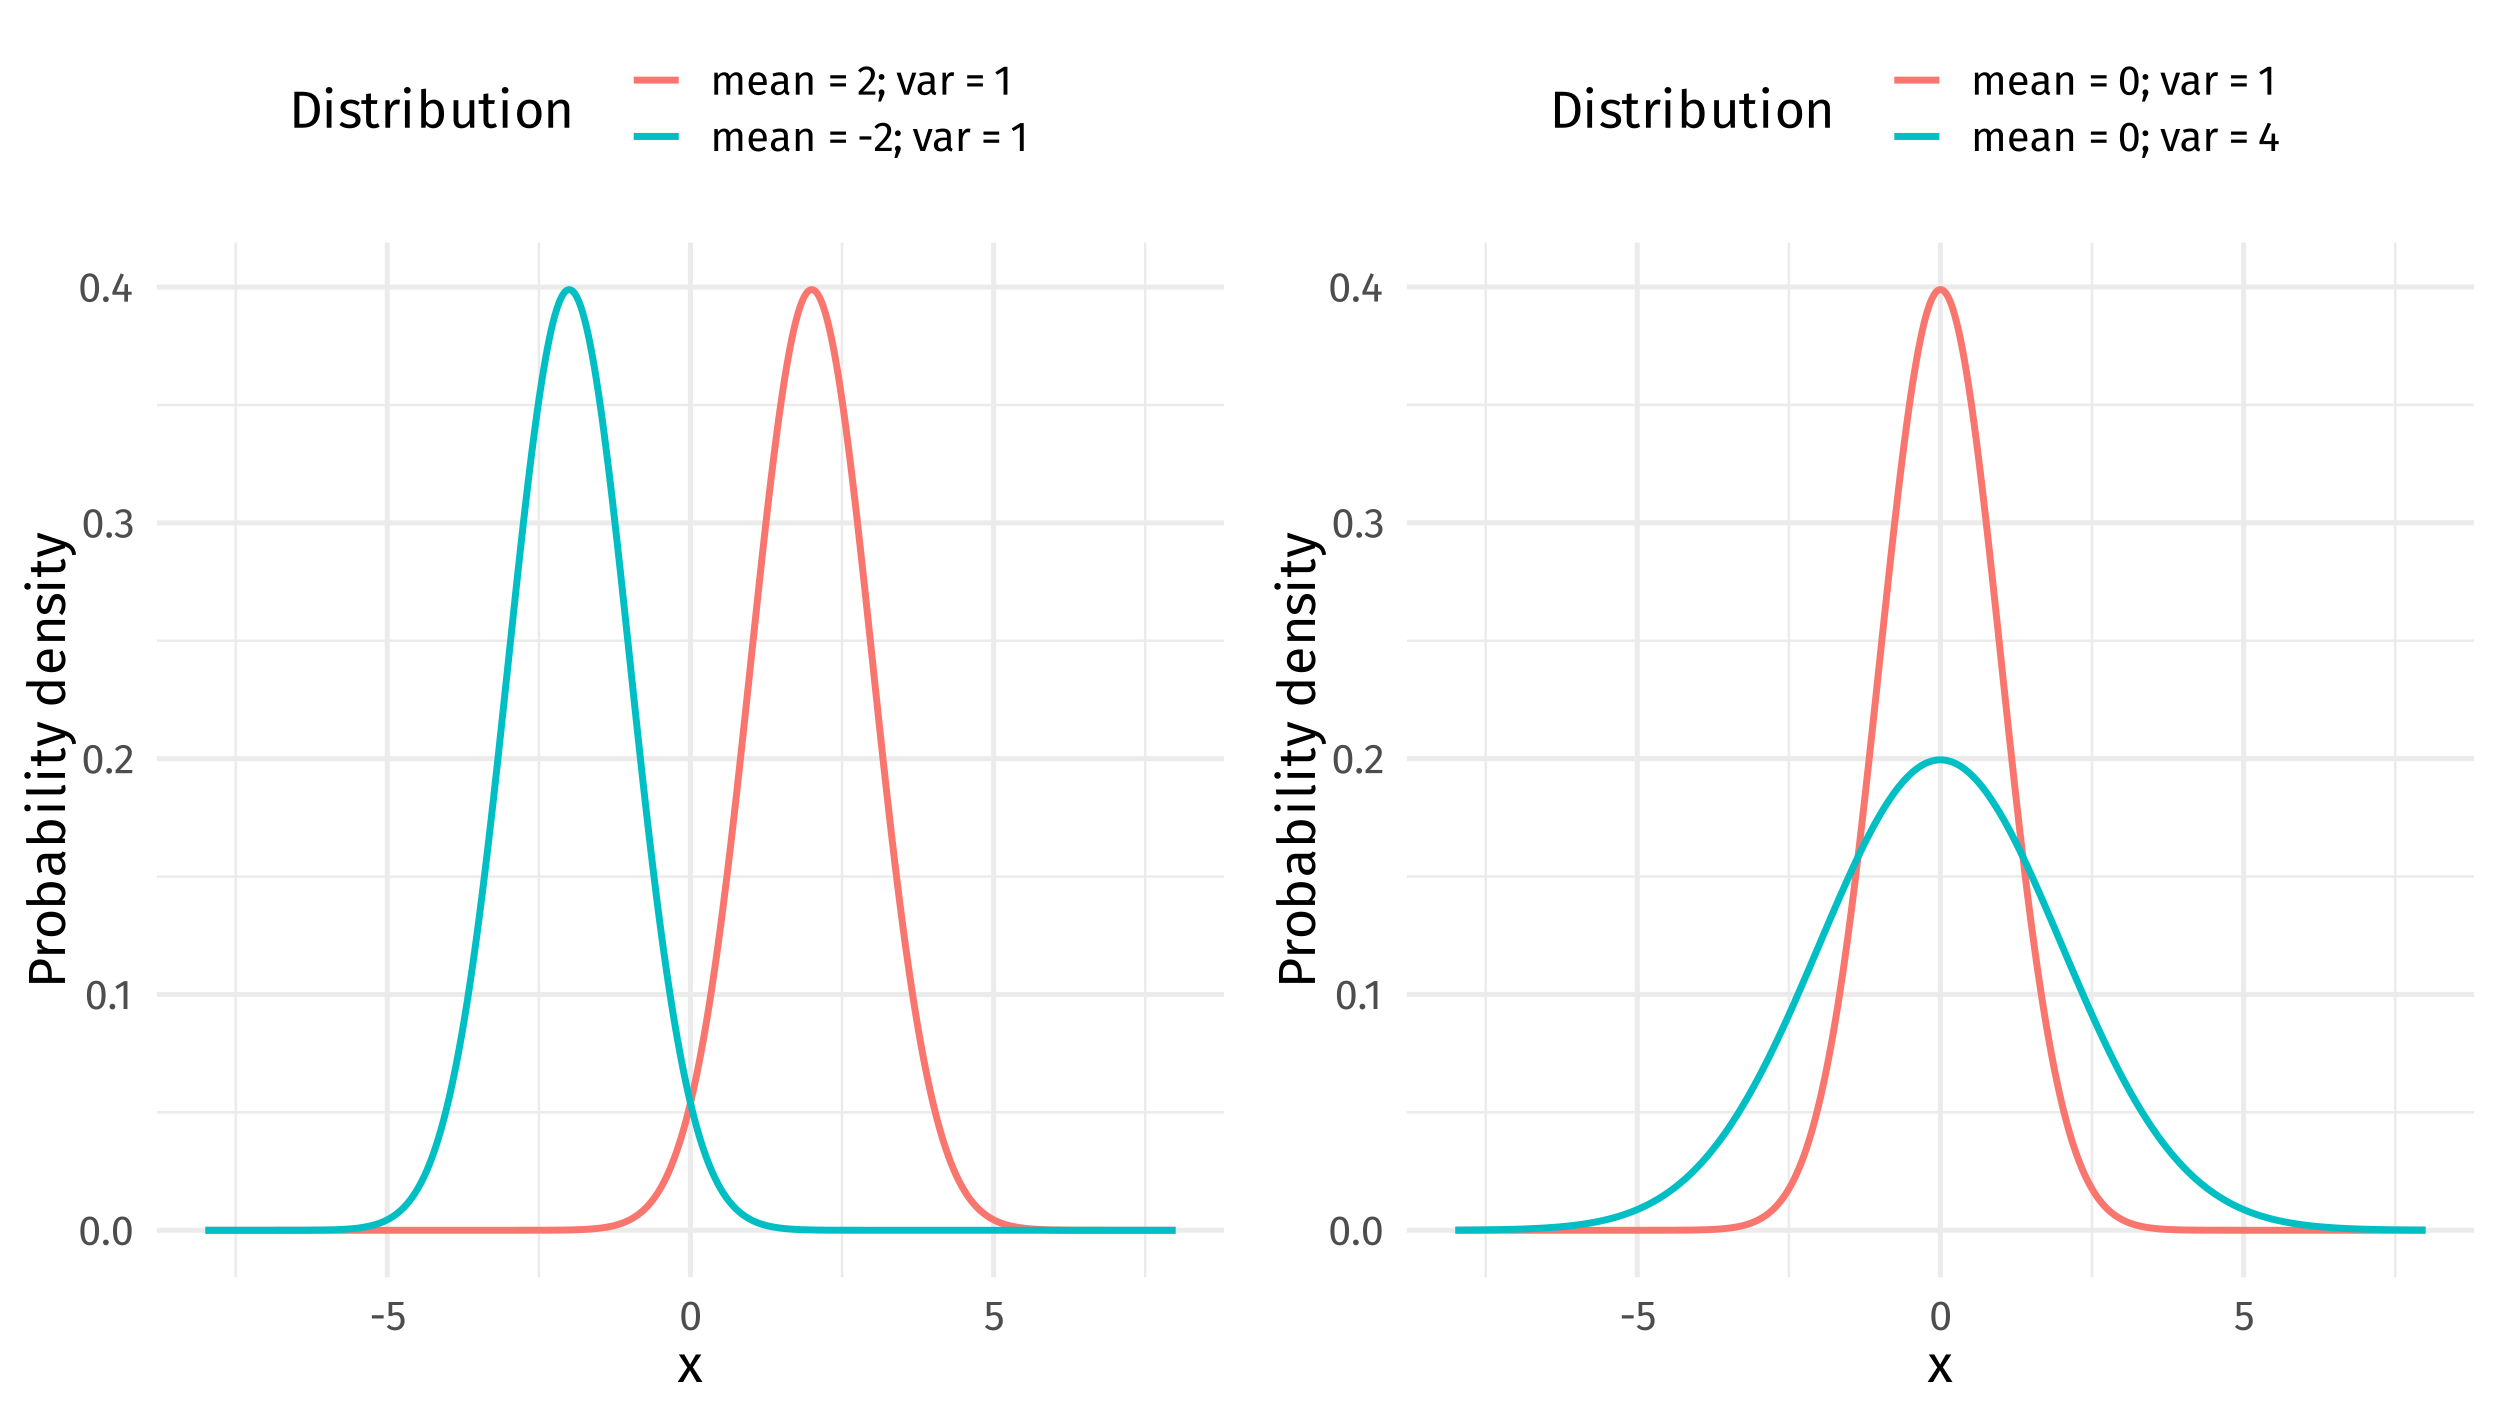 <?xml version="1.0" encoding="UTF-8"?>
<svg xmlns="http://www.w3.org/2000/svg" xmlns:xlink="http://www.w3.org/1999/xlink" width="767pt" height="432pt" viewBox="0 0 767 432" version="1.1">
<defs>
<g>
<symbol overflow="visible" id="glyph0-0">
<path style="stroke:none;" d="M 6.953 -13.438 L 1.578 -13.438 L 1.578 4.484 L 6.953 4.484 Z M 6.25 -12.766 L 6.25 3.812 L 2.281 3.812 L 2.281 -12.766 Z M 4.141 -5.766 C 3.641 -5.766 2.953 -5.625 2.953 -5.266 C 2.953 -5.109 3.078 -4.984 3.266 -4.984 C 3.312 -4.984 3.359 -4.984 3.422 -5.016 C 3.641 -5.125 3.828 -5.156 4.094 -5.156 C 4.734 -5.156 4.875 -4.766 4.875 -4.281 C 4.875 -3.594 4.625 -3.344 3.719 -3.281 L 3.719 -2.219 C 3.719 -2.016 3.859 -1.906 4.031 -1.906 C 4.188 -1.906 4.344 -2.016 4.344 -2.219 L 4.344 -2.797 C 5.203 -2.922 5.562 -3.406 5.562 -4.297 C 5.562 -5.062 5.25 -5.766 4.141 -5.766 Z M 4.031 -1.531 C 3.781 -1.531 3.578 -1.344 3.578 -1.094 C 3.578 -0.812 3.781 -0.609 4.031 -0.609 C 4.281 -0.609 4.484 -0.812 4.484 -1.094 C 4.484 -1.344 4.281 -1.531 4.031 -1.531 Z M 4.031 -1.531 "/>
</symbol>
<symbol overflow="visible" id="glyph0-1">
<path style="stroke:none;" d="M 3.578 -8.688 C 1.656 -8.688 0.703 -7.109 0.703 -4.281 C 0.703 -1.438 1.656 0.156 3.578 0.156 C 5.484 0.156 6.438 -1.438 6.438 -4.281 C 6.438 -7.109 5.484 -8.688 3.578 -8.688 Z M 3.578 -7.75 C 4.625 -7.75 5.203 -6.781 5.203 -4.281 C 5.203 -1.75 4.625 -0.781 3.578 -0.781 C 2.5 -0.781 1.938 -1.75 1.938 -4.281 C 1.938 -6.781 2.5 -7.75 3.578 -7.75 Z M 3.578 -7.75 "/>
</symbol>
<symbol overflow="visible" id="glyph0-2">
<path style="stroke:none;" d="M 1.516 -1.625 C 1.031 -1.625 0.641 -1.234 0.641 -0.75 C 0.641 -0.25 1.031 0.156 1.516 0.156 C 2.031 0.156 2.422 -0.25 2.422 -0.75 C 2.422 -1.234 2.031 -1.625 1.516 -1.625 Z M 1.516 -1.625 "/>
</symbol>
<symbol overflow="visible" id="glyph0-3">
<path style="stroke:none;" d="M 4.141 -8.562 L 3.094 -8.562 L 0.453 -6.922 L 0.953 -6.094 L 2.953 -7.312 L 2.953 0 L 4.141 0 Z M 4.141 -8.562 "/>
</symbol>
<symbol overflow="visible" id="glyph0-4">
<path style="stroke:none;" d="M 2.922 -8.688 C 1.844 -8.688 1.016 -8.25 0.312 -7.391 L 1.109 -6.781 C 1.656 -7.438 2.141 -7.719 2.859 -7.719 C 3.688 -7.719 4.266 -7.188 4.266 -6.297 C 4.266 -4.906 3.516 -4.078 0.5 -0.938 L 0.5 0 L 5.547 0 L 5.688 -0.984 L 1.844 -0.984 C 4.469 -3.609 5.484 -4.75 5.484 -6.344 C 5.484 -7.672 4.484 -8.688 2.922 -8.688 Z M 2.922 -8.688 "/>
</symbol>
<symbol overflow="visible" id="glyph0-5">
<path style="stroke:none;" d="M 2.875 -8.688 C 1.953 -8.688 1.172 -8.359 0.438 -7.672 L 1.047 -6.969 C 1.625 -7.516 2.141 -7.734 2.812 -7.734 C 3.672 -7.734 4.234 -7.25 4.234 -6.438 C 4.234 -5.438 3.531 -4.922 2.688 -4.922 L 2.25 -4.922 L 2.109 -4.016 L 2.75 -4.016 C 3.781 -4.016 4.453 -3.656 4.453 -2.484 C 4.453 -1.469 3.797 -0.812 2.719 -0.812 C 2.031 -0.812 1.453 -1.062 0.891 -1.656 L 0.188 -1 C 0.844 -0.219 1.734 0.156 2.766 0.156 C 4.547 0.156 5.688 -0.969 5.688 -2.469 C 5.688 -3.766 4.828 -4.438 3.75 -4.547 C 4.703 -4.766 5.406 -5.422 5.406 -6.516 C 5.406 -7.672 4.516 -8.688 2.875 -8.688 Z M 2.875 -8.688 "/>
</symbol>
<symbol overflow="visible" id="glyph0-6">
<path style="stroke:none;" d="M 6.422 -3.047 L 5.312 -3.047 L 5.312 -5.344 L 4.281 -5.344 L 4.188 -3.047 L 1.75 -3.047 L 4.062 -8.281 L 3.078 -8.688 L 0.516 -2.953 L 0.516 -2.109 L 4.172 -2.109 L 4.172 0 L 5.312 0 L 5.312 -2.109 L 6.422 -2.109 Z M 6.422 -3.047 "/>
</symbol>
<symbol overflow="visible" id="glyph0-7">
<path style="stroke:none;" d="M 0.766 -3.5 L 4.391 -3.5 L 4.391 -4.5 L 0.766 -4.5 Z M 0.766 -3.5 "/>
</symbol>
<symbol overflow="visible" id="glyph0-8">
<path style="stroke:none;" d="M 5.547 -8.562 L 0.906 -8.562 L 0.906 -4.25 L 1.828 -4.25 C 2.234 -4.438 2.578 -4.547 3.047 -4.547 C 3.922 -4.547 4.609 -4.078 4.609 -2.766 C 4.609 -1.516 3.922 -0.812 2.859 -0.812 C 2.109 -0.812 1.562 -1.078 1.047 -1.625 L 0.328 -0.938 C 1 -0.25 1.781 0.156 2.859 0.156 C 4.641 0.156 5.828 -1.031 5.828 -2.734 C 5.828 -4.438 4.844 -5.453 3.406 -5.453 C 2.938 -5.453 2.484 -5.344 2.031 -5.125 L 2.031 -7.641 L 5.375 -7.641 Z M 5.547 -8.562 "/>
</symbol>
<symbol overflow="visible" id="glyph0-9">
<path style="stroke:none;" d="M 7.984 -6.891 C 7.078 -6.891 6.469 -6.406 5.969 -5.688 C 5.719 -6.453 5.109 -6.891 4.281 -6.891 C 3.391 -6.891 2.781 -6.438 2.328 -5.766 L 2.234 -6.75 L 1.219 -6.75 L 1.219 0 L 2.391 0 L 2.391 -4.781 C 2.844 -5.5 3.25 -5.969 3.984 -5.969 C 4.484 -5.969 4.922 -5.688 4.922 -4.672 L 4.922 0 L 6.109 0 L 6.109 -4.781 C 6.562 -5.5 6.969 -5.969 7.688 -5.969 C 8.203 -5.969 8.641 -5.688 8.641 -4.672 L 8.641 0 L 9.812 0 L 9.812 -4.844 C 9.812 -6.109 9.078 -6.891 7.984 -6.891 Z M 7.984 -6.891 "/>
</symbol>
<symbol overflow="visible" id="glyph0-10">
<path style="stroke:none;" d="M 6.312 -3.578 C 6.312 -5.625 5.344 -6.891 3.531 -6.891 C 1.797 -6.891 0.734 -5.406 0.734 -3.297 C 0.734 -1.172 1.828 0.156 3.719 0.156 C 4.641 0.156 5.406 -0.172 6.062 -0.688 L 5.547 -1.391 C 4.969 -0.984 4.469 -0.812 3.797 -0.812 C 2.828 -0.812 2.094 -1.406 1.984 -2.969 L 6.281 -2.969 C 6.297 -3.125 6.312 -3.344 6.312 -3.578 Z M 5.141 -3.844 L 1.984 -3.844 C 2.078 -5.344 2.656 -5.969 3.562 -5.969 C 4.625 -5.969 5.141 -5.234 5.141 -3.922 Z M 5.141 -3.844 "/>
</symbol>
<symbol overflow="visible" id="glyph0-11">
<path style="stroke:none;" d="M 5.766 -1.578 L 5.766 -4.656 C 5.766 -6.062 5.016 -6.891 3.391 -6.891 C 2.641 -6.891 1.891 -6.75 1.062 -6.438 L 1.359 -5.578 C 2.047 -5.812 2.672 -5.938 3.172 -5.938 C 4.109 -5.938 4.578 -5.578 4.578 -4.609 L 4.578 -4.109 L 3.547 -4.109 C 1.656 -4.109 0.578 -3.328 0.578 -1.875 C 0.578 -0.672 1.375 0.156 2.719 0.156 C 3.547 0.156 4.266 -0.156 4.734 -0.859 C 4.938 -0.188 5.375 0.078 6.047 0.156 L 6.328 -0.672 C 5.969 -0.797 5.766 -0.984 5.766 -1.578 Z M 3 -0.734 C 2.234 -0.734 1.828 -1.156 1.828 -1.938 C 1.828 -2.859 2.453 -3.328 3.703 -3.328 L 4.578 -3.328 L 4.578 -1.781 C 4.203 -1.078 3.688 -0.734 3 -0.734 Z M 3 -0.734 "/>
</symbol>
<symbol overflow="visible" id="glyph0-12">
<path style="stroke:none;" d="M 4.391 -6.891 C 3.5 -6.891 2.797 -6.438 2.328 -5.75 L 2.234 -6.75 L 1.219 -6.75 L 1.219 0 L 2.391 0 L 2.391 -4.781 C 2.844 -5.5 3.359 -5.969 4.109 -5.969 C 4.766 -5.969 5.172 -5.688 5.172 -4.672 L 5.172 0 L 6.344 0 L 6.344 -4.844 C 6.344 -6.109 5.625 -6.891 4.391 -6.891 Z M 4.391 -6.891 "/>
</symbol>
<symbol overflow="visible" id="glyph0-13">
<path style="stroke:none;" d=""/>
</symbol>
<symbol overflow="visible" id="glyph0-14">
<path style="stroke:none;" d="M 0.797 -4.984 L 5.609 -4.984 L 5.609 -5.969 L 0.797 -5.969 Z M 0.797 -2.516 L 5.609 -2.516 L 5.609 -3.5 L 0.797 -3.5 Z M 0.797 -2.516 "/>
</symbol>
<symbol overflow="visible" id="glyph0-15">
<path style="stroke:none;" d="M 1.516 -6.328 C 1.031 -6.328 0.641 -5.938 0.641 -5.453 C 0.641 -4.953 1.031 -4.562 1.516 -4.562 C 2.031 -4.562 2.422 -4.953 2.422 -5.453 C 2.422 -5.938 2.031 -6.328 1.516 -6.328 Z M 1.516 -1.625 C 1.031 -1.625 0.641 -1.234 0.641 -0.75 C 0.641 -0.438 0.781 -0.172 1 0 L 0.484 2.125 L 1.328 2.125 L 2.188 0.172 C 2.359 -0.203 2.422 -0.453 2.422 -0.75 C 2.422 -1.234 2.031 -1.625 1.516 -1.625 Z M 1.516 -1.625 "/>
</symbol>
<symbol overflow="visible" id="glyph0-16">
<path style="stroke:none;" d="M 6.172 -6.75 L 4.922 -6.75 L 3.172 -1.047 L 1.406 -6.75 L 0.125 -6.75 L 2.453 0 L 3.875 0 Z M 6.172 -6.75 "/>
</symbol>
<symbol overflow="visible" id="glyph0-17">
<path style="stroke:none;" d="M 4.141 -6.891 C 3.328 -6.891 2.703 -6.391 2.344 -5.375 L 2.234 -6.75 L 1.219 -6.75 L 1.219 0 L 2.391 0 L 2.391 -3.859 C 2.672 -5.141 3.156 -5.75 4 -5.75 C 4.25 -5.75 4.391 -5.719 4.594 -5.672 L 4.812 -6.828 C 4.609 -6.875 4.359 -6.891 4.141 -6.891 Z M 4.141 -6.891 "/>
</symbol>
<symbol overflow="visible" id="glyph1-0">
<path style="stroke:none;" d="M 8.688 -16.797 L 1.969 -16.797 L 1.969 5.594 L 8.688 5.594 Z M 7.828 -15.969 L 7.828 4.766 L 2.844 4.766 L 2.844 -15.969 Z M 5.188 -7.219 C 4.562 -7.219 3.703 -7.031 3.703 -6.594 C 3.703 -6.391 3.844 -6.219 4.078 -6.219 C 4.141 -6.219 4.203 -6.234 4.281 -6.266 C 4.562 -6.406 4.781 -6.453 5.125 -6.453 C 5.922 -6.453 6.094 -5.969 6.094 -5.344 C 6.094 -4.5 5.797 -4.172 4.641 -4.109 L 4.641 -2.766 C 4.641 -2.531 4.828 -2.391 5.047 -2.391 C 5.234 -2.391 5.438 -2.531 5.438 -2.766 L 5.438 -3.484 C 6.516 -3.641 6.953 -4.25 6.953 -5.375 C 6.953 -6.344 6.562 -7.219 5.188 -7.219 Z M 5.047 -1.922 C 4.719 -1.922 4.484 -1.688 4.484 -1.359 C 4.484 -1.031 4.719 -0.766 5.047 -0.766 C 5.359 -0.766 5.594 -1.031 5.594 -1.359 C 5.594 -1.688 5.359 -1.922 5.047 -1.922 Z M 5.047 -1.922 "/>
</symbol>
<symbol overflow="visible" id="glyph1-1">
<path style="stroke:none;" d="M 4.75 -4.516 L 7.344 -8.438 L 5.688 -8.438 L 3.906 -5.344 L 2.141 -8.438 L 0.422 -8.438 L 3.031 -4.453 L 0.078 0 L 1.75 0 L 3.844 -3.562 L 5.906 0 L 7.688 0 Z M 4.75 -4.516 "/>
</symbol>
<symbol overflow="visible" id="glyph1-2">
<path style="stroke:none;" d="M 3.906 -11.031 L 1.594 -11.031 L 1.594 0 L 4.234 0 C 6.625 0 9.422 -1.078 9.422 -5.562 C 9.422 -10.141 6.719 -11.031 3.906 -11.031 Z M 4.234 -9.812 C 6 -9.812 7.812 -9.297 7.812 -5.562 C 7.812 -1.938 6.078 -1.203 4.359 -1.203 L 3.125 -1.203 L 3.125 -9.812 Z M 4.234 -9.812 "/>
</symbol>
<symbol overflow="visible" id="glyph1-3">
<path style="stroke:none;" d="M 2.234 -12.484 C 1.625 -12.484 1.219 -12.047 1.219 -11.469 C 1.219 -10.906 1.625 -10.484 2.234 -10.484 C 2.859 -10.484 3.281 -10.906 3.281 -11.469 C 3.281 -12.047 2.859 -12.484 2.234 -12.484 Z M 2.984 -8.438 L 1.516 -8.438 L 1.516 0 L 2.984 0 Z M 2.984 -8.438 "/>
</symbol>
<symbol overflow="visible" id="glyph1-4">
<path style="stroke:none;" d="M 3.812 -8.625 C 2.062 -8.625 0.766 -7.641 0.766 -6.297 C 0.766 -5.125 1.484 -4.344 3.312 -3.859 C 4.938 -3.422 5.359 -3.109 5.359 -2.266 C 5.359 -1.469 4.656 -0.984 3.547 -0.984 C 2.641 -0.984 1.859 -1.297 1.188 -1.812 L 0.406 -0.906 C 1.141 -0.266 2.156 0.188 3.578 0.188 C 5.297 0.188 6.906 -0.609 6.906 -2.375 C 6.906 -3.844 5.891 -4.547 4.109 -4.984 C 2.75 -5.344 2.297 -5.656 2.297 -6.359 C 2.297 -7.031 2.891 -7.453 3.859 -7.453 C 4.641 -7.453 5.297 -7.219 6.047 -6.734 L 6.672 -7.656 C 5.875 -8.266 4.984 -8.625 3.812 -8.625 Z M 3.812 -8.625 "/>
</symbol>
<symbol overflow="visible" id="glyph1-5">
<path style="stroke:none;" d="M 5.219 -1.391 C 4.797 -1.141 4.469 -1.031 4.094 -1.031 C 3.359 -1.031 3.094 -1.422 3.094 -2.266 L 3.094 -7.297 L 4.922 -7.297 L 5.094 -8.438 L 3.094 -8.438 L 3.094 -10.516 L 1.609 -10.344 L 1.609 -8.438 L 0.141 -8.438 L 0.141 -7.297 L 1.609 -7.297 L 1.609 -2.203 C 1.609 -0.641 2.469 0.188 3.891 0.188 C 4.609 0.188 5.219 0 5.781 -0.391 Z M 5.219 -1.391 "/>
</symbol>
<symbol overflow="visible" id="glyph1-6">
<path style="stroke:none;" d="M 5.188 -8.625 C 4.156 -8.625 3.375 -7.984 2.922 -6.719 L 2.781 -8.438 L 1.516 -8.438 L 1.516 0 L 2.984 0 L 2.984 -4.812 C 3.344 -6.438 3.953 -7.188 5.016 -7.188 C 5.312 -7.188 5.484 -7.156 5.75 -7.094 L 6.016 -8.531 C 5.766 -8.594 5.453 -8.625 5.188 -8.625 Z M 5.188 -8.625 "/>
</symbol>
<symbol overflow="visible" id="glyph1-7">
<path style="stroke:none;" d="M 5.375 -8.625 C 4.359 -8.625 3.562 -8.156 2.984 -7.375 L 2.984 -12 L 1.516 -11.828 L 1.516 0 L 2.812 0 L 2.953 -0.922 C 3.531 -0.219 4.266 0.188 5.203 0.188 C 7.25 0.188 8.516 -1.578 8.516 -4.219 C 8.516 -7.047 7.281 -8.625 5.375 -8.625 Z M 4.844 -0.969 C 4.094 -0.969 3.422 -1.438 2.984 -2.109 L 2.984 -6.141 C 3.422 -6.812 4.031 -7.453 4.953 -7.453 C 6.141 -7.453 6.922 -6.625 6.922 -4.219 C 6.922 -1.922 6.078 -0.969 4.844 -0.969 Z M 4.844 -0.969 "/>
</symbol>
<symbol overflow="visible" id="glyph1-8">
<path style="stroke:none;" d="M 7.797 -8.438 L 6.312 -8.438 L 6.312 -2.422 C 5.812 -1.562 5.125 -0.953 4.203 -0.953 C 3.297 -0.953 2.906 -1.391 2.906 -2.547 L 2.906 -8.438 L 1.438 -8.438 L 1.438 -2.391 C 1.438 -0.734 2.312 0.188 3.797 0.188 C 4.984 0.188 5.781 -0.281 6.422 -1.312 L 6.531 0 L 7.797 0 Z M 7.797 -8.438 "/>
</symbol>
<symbol overflow="visible" id="glyph1-9">
<path style="stroke:none;" d="M 4.688 -8.625 C 2.281 -8.625 0.906 -6.812 0.906 -4.203 C 0.906 -1.531 2.266 0.188 4.672 0.188 C 7.062 0.188 8.438 -1.609 8.438 -4.219 C 8.438 -6.891 7.094 -8.625 4.688 -8.625 Z M 4.688 -7.438 C 6.078 -7.438 6.844 -6.422 6.844 -4.219 C 6.844 -2.016 6.078 -0.984 4.672 -0.984 C 3.266 -0.984 2.5 -2.016 2.5 -4.203 C 2.5 -6.422 3.281 -7.438 4.688 -7.438 Z M 4.688 -7.438 "/>
</symbol>
<symbol overflow="visible" id="glyph1-10">
<path style="stroke:none;" d="M 5.484 -8.625 C 4.391 -8.625 3.484 -8.047 2.906 -7.188 L 2.781 -8.438 L 1.516 -8.438 L 1.516 0 L 2.984 0 L 2.984 -5.984 C 3.547 -6.875 4.188 -7.469 5.141 -7.469 C 5.953 -7.469 6.469 -7.109 6.469 -5.844 L 6.469 0 L 7.938 0 L 7.938 -6.047 C 7.938 -7.641 7.047 -8.625 5.484 -8.625 Z M 5.484 -8.625 "/>
</symbol>
<symbol overflow="visible" id="glyph2-0">
<path style="stroke:none;" d="M -16.797 -8.688 L -16.797 -1.969 L 5.594 -1.969 L 5.594 -8.688 Z M -15.969 -7.828 L 4.766 -7.828 L 4.766 -2.844 L -15.969 -2.844 Z M -7.219 -5.188 C -7.219 -4.562 -7.031 -3.703 -6.594 -3.703 C -6.391 -3.703 -6.219 -3.844 -6.219 -4.078 C -6.219 -4.141 -6.234 -4.203 -6.266 -4.281 C -6.406 -4.562 -6.453 -4.781 -6.453 -5.125 C -6.453 -5.922 -5.969 -6.094 -5.344 -6.094 C -4.5 -6.094 -4.172 -5.797 -4.109 -4.641 L -2.766 -4.641 C -2.531 -4.641 -2.391 -4.828 -2.391 -5.047 C -2.391 -5.234 -2.531 -5.438 -2.766 -5.438 L -3.484 -5.438 C -3.641 -6.516 -4.25 -6.953 -5.375 -6.953 C -6.344 -6.953 -7.219 -6.562 -7.219 -5.188 Z M -1.922 -5.047 C -1.922 -4.719 -1.688 -4.484 -1.359 -4.484 C -1.031 -4.484 -0.766 -4.719 -0.766 -5.047 C -0.766 -5.359 -1.031 -5.594 -1.359 -5.594 C -1.688 -5.594 -1.922 -5.359 -1.922 -5.047 Z M -1.922 -5.047 "/>
</symbol>
<symbol overflow="visible" id="glyph2-1">
<path style="stroke:none;" d="M -11.031 -4.5 L -11.031 -1.594 L 0 -1.594 L 0 -3.125 L -4.047 -3.125 L -4.047 -4.516 C -4.047 -6.938 -5.094 -8.781 -7.609 -8.781 C -9.938 -8.781 -11.031 -7.156 -11.031 -4.5 Z M -5.25 -4.453 L -5.25 -3.125 L -9.844 -3.125 L -9.844 -4.484 C -9.844 -6.109 -9.25 -7.172 -7.594 -7.172 C -5.734 -7.172 -5.25 -6.078 -5.25 -4.453 Z M -5.25 -4.453 "/>
</symbol>
<symbol overflow="visible" id="glyph2-2">
<path style="stroke:none;" d="M -8.625 -5.188 C -8.625 -4.156 -7.984 -3.375 -6.719 -2.922 L -8.438 -2.781 L -8.438 -1.516 L 0 -1.516 L 0 -2.984 L -4.812 -2.984 C -6.438 -3.344 -7.188 -3.953 -7.188 -5.016 C -7.188 -5.312 -7.156 -5.484 -7.094 -5.75 L -8.531 -6.016 C -8.594 -5.766 -8.625 -5.453 -8.625 -5.188 Z M -8.625 -5.188 "/>
</symbol>
<symbol overflow="visible" id="glyph2-3">
<path style="stroke:none;" d="M -8.625 -4.688 C -8.625 -2.281 -6.812 -0.906 -4.203 -0.906 C -1.531 -0.906 0.188 -2.266 0.188 -4.672 C 0.188 -7.062 -1.609 -8.438 -4.219 -8.438 C -6.891 -8.438 -8.625 -7.094 -8.625 -4.688 Z M -7.438 -4.688 C -7.438 -6.078 -6.422 -6.844 -4.219 -6.844 C -2.016 -6.844 -0.984 -6.078 -0.984 -4.672 C -0.984 -3.266 -2.016 -2.5 -4.203 -2.5 C -6.422 -2.5 -7.438 -3.281 -7.438 -4.688 Z M -7.438 -4.688 "/>
</symbol>
<symbol overflow="visible" id="glyph2-4">
<path style="stroke:none;" d="M -8.625 -5.375 C -8.625 -4.359 -8.156 -3.562 -7.375 -2.984 L -12 -2.984 L -11.828 -1.516 L 0 -1.516 L 0 -2.812 L -0.922 -2.953 C -0.219 -3.531 0.188 -4.266 0.188 -5.203 C 0.188 -7.25 -1.578 -8.516 -4.219 -8.516 C -7.047 -8.516 -8.625 -7.281 -8.625 -5.375 Z M -0.969 -4.844 C -0.969 -4.094 -1.438 -3.422 -2.109 -2.984 L -6.141 -2.984 C -6.812 -3.422 -7.453 -4.031 -7.453 -4.953 C -7.453 -6.141 -6.625 -6.922 -4.219 -6.922 C -1.922 -6.922 -0.969 -6.078 -0.969 -4.844 Z M -0.969 -4.844 "/>
</symbol>
<symbol overflow="visible" id="glyph2-5">
<path style="stroke:none;" d="M -1.969 -7.203 L -5.828 -7.203 C -7.578 -7.203 -8.625 -6.266 -8.625 -4.234 C -8.625 -3.297 -8.438 -2.375 -8.047 -1.328 L -6.969 -1.703 C -7.266 -2.562 -7.422 -3.344 -7.422 -3.969 C -7.422 -5.141 -6.969 -5.734 -5.766 -5.734 L -5.141 -5.734 L -5.141 -4.438 C -5.141 -2.078 -4.156 -0.719 -2.359 -0.719 C -0.844 -0.719 0.188 -1.734 0.188 -3.406 C 0.188 -4.438 -0.188 -5.328 -1.078 -5.922 C -0.234 -6.172 0.094 -6.719 0.188 -7.562 L -0.828 -7.906 C -0.984 -7.469 -1.234 -7.203 -1.969 -7.203 Z M -0.906 -3.75 C -0.906 -2.781 -1.438 -2.281 -2.438 -2.281 C -3.578 -2.281 -4.156 -3.078 -4.156 -4.625 L -4.156 -5.734 L -2.219 -5.734 C -1.344 -5.25 -0.906 -4.609 -0.906 -3.75 Z M -0.906 -3.75 "/>
</symbol>
<symbol overflow="visible" id="glyph2-6">
<path style="stroke:none;" d="M -12.484 -2.234 C -12.484 -1.625 -12.047 -1.219 -11.469 -1.219 C -10.906 -1.219 -10.484 -1.625 -10.484 -2.234 C -10.484 -2.859 -10.906 -3.281 -11.469 -3.281 C -12.047 -3.281 -12.484 -2.859 -12.484 -2.234 Z M -8.438 -2.984 L -8.438 -1.516 L 0 -1.516 L 0 -2.984 Z M -8.438 -2.984 "/>
</symbol>
<symbol overflow="visible" id="glyph2-7">
<path style="stroke:none;" d="M 0.188 -3.203 C 0.188 -3.625 0.078 -4.047 -0.094 -4.375 L -1.125 -3.984 C -1.062 -3.828 -1.031 -3.641 -1.031 -3.438 C -1.031 -3.062 -1.25 -2.906 -1.703 -2.906 L -12 -2.906 L -11.828 -1.438 L -1.656 -1.438 C -0.469 -1.438 0.188 -2.125 0.188 -3.203 Z M 0.188 -3.203 "/>
</symbol>
<symbol overflow="visible" id="glyph2-8">
<path style="stroke:none;" d="M -1.391 -5.219 C -1.141 -4.797 -1.031 -4.469 -1.031 -4.094 C -1.031 -3.359 -1.422 -3.094 -2.266 -3.094 L -7.297 -3.094 L -7.297 -4.922 L -8.438 -5.094 L -8.438 -3.094 L -10.516 -3.094 L -10.344 -1.609 L -8.438 -1.609 L -8.438 -0.141 L -7.297 -0.141 L -7.297 -1.609 L -2.203 -1.609 C -0.641 -1.609 0.188 -2.469 0.188 -3.891 C 0.188 -4.609 0 -5.219 -0.391 -5.781 Z M -1.391 -5.219 "/>
</symbol>
<symbol overflow="visible" id="glyph2-9">
<path style="stroke:none;" d="M -8.438 -7.719 L -8.438 -6.188 L -1.078 -3.984 L -8.438 -1.734 L -8.438 -0.156 L 0 -2.984 L 0 -3.484 C 1.312 -3.016 1.969 -2.531 2.25 -0.812 L 3.406 -0.969 C 3.156 -3.312 1.844 -4.297 0.047 -4.891 Z M -8.438 -7.719 "/>
</symbol>
<symbol overflow="visible" id="glyph2-10">
<path style="stroke:none;" d=""/>
</symbol>
<symbol overflow="visible" id="glyph2-11">
<path style="stroke:none;" d="M -12 -6.578 L -7.578 -6.578 C -8.172 -6.016 -8.625 -5.297 -8.625 -4.297 C -8.625 -2.234 -6.75 -0.984 -4.172 -0.984 C -1.547 -0.984 0.188 -2.125 0.188 -4.172 C 0.188 -5.219 -0.312 -6.062 -1.172 -6.609 L 0 -6.75 L 0 -8.047 L -11.828 -8.047 Z M -0.969 -4.5 C -0.969 -3.281 -1.984 -2.578 -4.203 -2.578 C -6.406 -2.578 -7.453 -3.359 -7.453 -4.625 C -7.453 -5.453 -7.031 -6.047 -6.359 -6.578 L -2.219 -6.578 C -1.438 -6.016 -0.969 -5.438 -0.969 -4.5 Z M -0.969 -4.5 "/>
</symbol>
<symbol overflow="visible" id="glyph2-12">
<path style="stroke:none;" d="M -4.469 -7.891 C -7.047 -7.891 -8.625 -6.688 -8.625 -4.422 C -8.625 -2.234 -6.75 -0.906 -4.125 -0.906 C -1.453 -0.906 0.188 -2.281 0.188 -4.641 C 0.188 -5.812 -0.203 -6.75 -0.859 -7.578 L -1.75 -6.938 C -1.234 -6.203 -1.016 -5.578 -1.016 -4.75 C -1.016 -3.531 -1.766 -2.625 -3.719 -2.484 L -3.719 -7.859 C -3.906 -7.875 -4.172 -7.891 -4.469 -7.891 Z M -4.797 -6.438 L -4.797 -2.484 C -6.672 -2.594 -7.453 -3.328 -7.453 -4.453 C -7.453 -5.781 -6.547 -6.438 -4.891 -6.438 Z M -4.797 -6.438 "/>
</symbol>
<symbol overflow="visible" id="glyph2-13">
<path style="stroke:none;" d="M -8.625 -5.484 C -8.625 -4.391 -8.047 -3.484 -7.188 -2.906 L -8.438 -2.781 L -8.438 -1.516 L 0 -1.516 L 0 -2.984 L -5.984 -2.984 C -6.875 -3.547 -7.469 -4.188 -7.469 -5.141 C -7.469 -5.953 -7.109 -6.469 -5.844 -6.469 L 0 -6.469 L 0 -7.938 L -6.047 -7.938 C -7.641 -7.938 -8.625 -7.047 -8.625 -5.484 Z M -8.625 -5.484 "/>
</symbol>
<symbol overflow="visible" id="glyph2-14">
<path style="stroke:none;" d="M -8.625 -3.812 C -8.625 -2.062 -7.641 -0.766 -6.297 -0.766 C -5.125 -0.766 -4.344 -1.484 -3.859 -3.312 C -3.422 -4.938 -3.109 -5.359 -2.266 -5.359 C -1.469 -5.359 -0.984 -4.656 -0.984 -3.547 C -0.984 -2.641 -1.297 -1.859 -1.812 -1.188 L -0.906 -0.406 C -0.266 -1.141 0.188 -2.156 0.188 -3.578 C 0.188 -5.297 -0.609 -6.906 -2.375 -6.906 C -3.844 -6.906 -4.547 -5.891 -4.984 -4.109 C -5.344 -2.75 -5.656 -2.297 -6.359 -2.297 C -7.031 -2.297 -7.453 -2.891 -7.453 -3.859 C -7.453 -4.641 -7.219 -5.297 -6.734 -6.047 L -7.656 -6.672 C -8.266 -5.875 -8.625 -4.984 -8.625 -3.812 Z M -8.625 -3.812 "/>
</symbol>
</g>
<clipPath id="clip1">
  <path d="M 48.129 340 L 375.531 340 L 375.531 342 L 48.129 342 Z M 48.129 340 "/>
</clipPath>
<clipPath id="clip2">
  <path d="M 48.129 268 L 375.531 268 L 375.531 270 L 48.129 270 Z M 48.129 268 "/>
</clipPath>
<clipPath id="clip3">
  <path d="M 48.129 196 L 375.531 196 L 375.531 197 L 48.129 197 Z M 48.129 196 "/>
</clipPath>
<clipPath id="clip4">
  <path d="M 48.129 123 L 375.531 123 L 375.531 125 L 48.129 125 Z M 48.129 123 "/>
</clipPath>
<clipPath id="clip5">
  <path d="M 71 74.41 L 73 74.41 L 73 391.871 L 71 391.871 Z M 71 74.41 "/>
</clipPath>
<clipPath id="clip6">
  <path d="M 164 74.41 L 166 74.41 L 166 391.871 L 164 391.871 Z M 164 74.41 "/>
</clipPath>
<clipPath id="clip7">
  <path d="M 257 74.41 L 259 74.41 L 259 391.871 L 257 391.871 Z M 257 74.41 "/>
</clipPath>
<clipPath id="clip8">
  <path d="M 350 74.41 L 352 74.41 L 352 391.871 L 350 391.871 Z M 350 74.41 "/>
</clipPath>
<clipPath id="clip9">
  <path d="M 48.129 376 L 375.531 376 L 375.531 379 L 48.129 379 Z M 48.129 376 "/>
</clipPath>
<clipPath id="clip10">
  <path d="M 48.129 304 L 375.531 304 L 375.531 306 L 48.129 306 Z M 48.129 304 "/>
</clipPath>
<clipPath id="clip11">
  <path d="M 48.129 231 L 375.531 231 L 375.531 234 L 48.129 234 Z M 48.129 231 "/>
</clipPath>
<clipPath id="clip12">
  <path d="M 48.129 159 L 375.531 159 L 375.531 162 L 48.129 162 Z M 48.129 159 "/>
</clipPath>
<clipPath id="clip13">
  <path d="M 48.129 87 L 375.531 87 L 375.531 89 L 48.129 89 Z M 48.129 87 "/>
</clipPath>
<clipPath id="clip14">
  <path d="M 118 74.41 L 120 74.41 L 120 391.871 L 118 391.871 Z M 118 74.41 "/>
</clipPath>
<clipPath id="clip15">
  <path d="M 211 74.41 L 213 74.41 L 213 391.871 L 211 391.871 Z M 211 74.41 "/>
</clipPath>
<clipPath id="clip16">
  <path d="M 304 74.41 L 306 74.41 L 306 391.871 L 304 391.871 Z M 304 74.41 "/>
</clipPath>
<clipPath id="clip17">
  <path d="M 431.629 340 L 759.031 340 L 759.031 342 L 431.629 342 Z M 431.629 340 "/>
</clipPath>
<clipPath id="clip18">
  <path d="M 431.629 268 L 759.031 268 L 759.031 270 L 431.629 270 Z M 431.629 268 "/>
</clipPath>
<clipPath id="clip19">
  <path d="M 431.629 196 L 759.031 196 L 759.031 197 L 431.629 197 Z M 431.629 196 "/>
</clipPath>
<clipPath id="clip20">
  <path d="M 431.629 123 L 759.031 123 L 759.031 125 L 431.629 125 Z M 431.629 123 "/>
</clipPath>
<clipPath id="clip21">
  <path d="M 455 74.41 L 457 74.41 L 457 391.871 L 455 391.871 Z M 455 74.41 "/>
</clipPath>
<clipPath id="clip22">
  <path d="M 548 74.41 L 550 74.41 L 550 391.871 L 548 391.871 Z M 548 74.41 "/>
</clipPath>
<clipPath id="clip23">
  <path d="M 641 74.41 L 643 74.41 L 643 391.871 L 641 391.871 Z M 641 74.41 "/>
</clipPath>
<clipPath id="clip24">
  <path d="M 734 74.41 L 736 74.41 L 736 391.871 L 734 391.871 Z M 734 74.41 "/>
</clipPath>
<clipPath id="clip25">
  <path d="M 431.629 376 L 759.031 376 L 759.031 379 L 431.629 379 Z M 431.629 376 "/>
</clipPath>
<clipPath id="clip26">
  <path d="M 431.629 304 L 759.031 304 L 759.031 306 L 431.629 306 Z M 431.629 304 "/>
</clipPath>
<clipPath id="clip27">
  <path d="M 431.629 231 L 759.031 231 L 759.031 234 L 431.629 234 Z M 431.629 231 "/>
</clipPath>
<clipPath id="clip28">
  <path d="M 431.629 159 L 759.031 159 L 759.031 162 L 431.629 162 Z M 431.629 159 "/>
</clipPath>
<clipPath id="clip29">
  <path d="M 431.629 87 L 759.031 87 L 759.031 89 L 431.629 89 Z M 431.629 87 "/>
</clipPath>
<clipPath id="clip30">
  <path d="M 501 74.41 L 504 74.41 L 504 391.871 L 501 391.871 Z M 501 74.41 "/>
</clipPath>
<clipPath id="clip31">
  <path d="M 594 74.41 L 597 74.41 L 597 391.871 L 594 391.871 Z M 594 74.41 "/>
</clipPath>
<clipPath id="clip32">
  <path d="M 687 74.41 L 690 74.41 L 690 391.871 L 687 391.871 Z M 687 74.41 "/>
</clipPath>
</defs>
<g id="surface26">
<rect x="0" y="0" width="767" height="432" style="fill:rgb(100%,100%,100%);fill-opacity:1;stroke:none;"/>
<g clip-path="url(#clip1)" clip-rule="nonzero">
<path style="fill:none;stroke-width:0.776;stroke-linecap:butt;stroke-linejoin:round;stroke:rgb(92.157%,92.157%,92.157%);stroke-opacity:1;stroke-miterlimit:10;" d="M 48.129 341.27 L 375.531 341.27 "/>
</g>
<g clip-path="url(#clip2)" clip-rule="nonzero">
<path style="fill:none;stroke-width:0.776;stroke-linecap:butt;stroke-linejoin:round;stroke:rgb(92.157%,92.157%,92.157%);stroke-opacity:1;stroke-miterlimit:10;" d="M 48.129 268.93 L 375.531 268.93 "/>
</g>
<g clip-path="url(#clip3)" clip-rule="nonzero">
<path style="fill:none;stroke-width:0.776;stroke-linecap:butt;stroke-linejoin:round;stroke:rgb(92.157%,92.157%,92.157%);stroke-opacity:1;stroke-miterlimit:10;" d="M 48.129 196.586 L 375.531 196.586 "/>
</g>
<g clip-path="url(#clip4)" clip-rule="nonzero">
<path style="fill:none;stroke-width:0.776;stroke-linecap:butt;stroke-linejoin:round;stroke:rgb(92.157%,92.157%,92.157%);stroke-opacity:1;stroke-miterlimit:10;" d="M 48.129 124.246 L 375.531 124.246 "/>
</g>
<g clip-path="url(#clip5)" clip-rule="nonzero">
<path style="fill:none;stroke-width:0.776;stroke-linecap:butt;stroke-linejoin:round;stroke:rgb(92.157%,92.157%,92.157%);stroke-opacity:1;stroke-miterlimit:10;" d="M 72.312 391.871 L 72.312 74.41 "/>
</g>
<g clip-path="url(#clip6)" clip-rule="nonzero">
<path style="fill:none;stroke-width:0.776;stroke-linecap:butt;stroke-linejoin:round;stroke:rgb(92.157%,92.157%,92.157%);stroke-opacity:1;stroke-miterlimit:10;" d="M 165.324 391.871 L 165.324 74.41 "/>
</g>
<g clip-path="url(#clip7)" clip-rule="nonzero">
<path style="fill:none;stroke-width:0.776;stroke-linecap:butt;stroke-linejoin:round;stroke:rgb(92.157%,92.157%,92.157%);stroke-opacity:1;stroke-miterlimit:10;" d="M 258.336 391.871 L 258.336 74.41 "/>
</g>
<g clip-path="url(#clip8)" clip-rule="nonzero">
<path style="fill:none;stroke-width:0.776;stroke-linecap:butt;stroke-linejoin:round;stroke:rgb(92.157%,92.157%,92.157%);stroke-opacity:1;stroke-miterlimit:10;" d="M 351.348 391.871 L 351.348 74.41 "/>
</g>
<g clip-path="url(#clip9)" clip-rule="nonzero">
<path style="fill:none;stroke-width:1.552;stroke-linecap:butt;stroke-linejoin:round;stroke:rgb(92.157%,92.157%,92.157%);stroke-opacity:1;stroke-miterlimit:10;" d="M 48.129 377.441 L 375.531 377.441 "/>
</g>
<g clip-path="url(#clip10)" clip-rule="nonzero">
<path style="fill:none;stroke-width:1.552;stroke-linecap:butt;stroke-linejoin:round;stroke:rgb(92.157%,92.157%,92.157%);stroke-opacity:1;stroke-miterlimit:10;" d="M 48.129 305.098 L 375.531 305.098 "/>
</g>
<g clip-path="url(#clip11)" clip-rule="nonzero">
<path style="fill:none;stroke-width:1.552;stroke-linecap:butt;stroke-linejoin:round;stroke:rgb(92.157%,92.157%,92.157%);stroke-opacity:1;stroke-miterlimit:10;" d="M 48.129 232.758 L 375.531 232.758 "/>
</g>
<g clip-path="url(#clip12)" clip-rule="nonzero">
<path style="fill:none;stroke-width:1.552;stroke-linecap:butt;stroke-linejoin:round;stroke:rgb(92.157%,92.157%,92.157%);stroke-opacity:1;stroke-miterlimit:10;" d="M 48.129 160.414 L 375.531 160.414 "/>
</g>
<g clip-path="url(#clip13)" clip-rule="nonzero">
<path style="fill:none;stroke-width:1.552;stroke-linecap:butt;stroke-linejoin:round;stroke:rgb(92.157%,92.157%,92.157%);stroke-opacity:1;stroke-miterlimit:10;" d="M 48.129 88.074 L 375.531 88.074 "/>
</g>
<g clip-path="url(#clip14)" clip-rule="nonzero">
<path style="fill:none;stroke-width:1.552;stroke-linecap:butt;stroke-linejoin:round;stroke:rgb(92.157%,92.157%,92.157%);stroke-opacity:1;stroke-miterlimit:10;" d="M 118.816 391.871 L 118.816 74.41 "/>
</g>
<g clip-path="url(#clip15)" clip-rule="nonzero">
<path style="fill:none;stroke-width:1.552;stroke-linecap:butt;stroke-linejoin:round;stroke:rgb(92.157%,92.157%,92.157%);stroke-opacity:1;stroke-miterlimit:10;" d="M 211.828 391.871 L 211.828 74.41 "/>
</g>
<g clip-path="url(#clip16)" clip-rule="nonzero">
<path style="fill:none;stroke-width:1.552;stroke-linecap:butt;stroke-linejoin:round;stroke:rgb(92.157%,92.157%,92.157%);stroke-opacity:1;stroke-miterlimit:10;" d="M 304.84 391.871 L 304.84 74.41 "/>
</g>
<path style="fill:none;stroke-width:2.134;stroke-linecap:butt;stroke-linejoin:round;stroke:rgb(97.255%,46.275%,42.745%);stroke-opacity:1;stroke-miterlimit:10;" d="M 63.012 377.441 L 158.445 377.441 L 159.043 377.438 L 162.621 377.438 L 163.219 377.434 L 164.41 377.434 L 165.008 377.43 L 165.602 377.43 L 166.199 377.426 L 166.797 377.426 L 167.391 377.422 L 167.988 377.418 L 168.586 377.418 L 169.18 377.414 L 169.777 377.41 L 170.375 377.402 L 170.973 377.398 L 171.566 377.391 L 172.164 377.387 L 172.762 377.379 L 173.355 377.367 L 173.953 377.359 L 174.551 377.348 L 175.145 377.332 L 175.742 377.32 L 176.34 377.301 L 176.938 377.285 L 177.531 377.262 L 178.727 377.215 L 179.32 377.184 L 179.918 377.152 L 180.516 377.113 L 181.109 377.074 L 181.707 377.027 L 182.305 376.977 L 182.898 376.922 L 183.496 376.859 L 184.094 376.789 L 184.691 376.715 L 185.285 376.629 L 185.883 376.535 L 186.48 376.43 L 187.074 376.316 L 187.672 376.191 L 188.27 376.051 L 188.863 375.898 L 189.461 375.73 L 190.059 375.547 L 190.656 375.344 L 191.25 375.125 L 191.848 374.883 L 192.445 374.617 L 193.039 374.332 L 193.637 374.016 L 194.234 373.676 L 194.828 373.305 L 195.426 372.902 L 196.023 372.465 L 196.617 371.992 L 197.215 371.48 L 197.812 370.926 L 198.41 370.328 L 199.004 369.684 L 199.602 368.988 L 200.199 368.242 L 200.793 367.441 L 201.391 366.578 L 201.988 365.656 L 202.582 364.664 L 203.18 363.609 L 203.777 362.477 L 204.375 361.273 L 204.969 359.988 L 205.566 358.621 L 206.164 357.164 L 206.758 355.621 L 207.355 353.984 L 207.953 352.25 L 208.547 350.414 L 209.145 348.477 L 209.742 346.434 L 210.34 344.277 L 210.934 342.008 L 211.531 339.621 L 212.129 337.117 L 212.723 334.488 L 213.32 331.738 L 213.918 328.863 L 214.512 325.855 L 215.109 322.723 L 215.707 319.457 L 216.301 316.062 L 216.898 312.531 L 217.496 308.871 L 218.094 305.078 L 218.688 301.152 L 219.285 297.098 L 219.883 292.914 L 220.477 288.602 L 221.074 284.168 L 221.672 279.613 L 222.266 274.941 L 222.863 270.156 L 223.461 265.266 L 224.059 260.27 L 224.652 255.176 L 225.25 249.996 L 225.848 244.73 L 226.441 239.391 L 227.039 233.98 L 227.637 228.516 L 228.23 223 L 228.828 217.441 L 229.426 211.855 L 230.02 206.254 L 230.617 200.641 L 231.215 195.031 L 231.812 189.441 L 232.406 183.875 L 233.004 178.348 L 233.602 172.875 L 234.195 167.469 L 234.793 162.141 L 235.391 156.906 L 235.984 151.773 L 236.582 146.758 L 237.18 141.875 L 237.777 137.137 L 238.371 132.551 L 238.969 128.141 L 239.566 123.906 L 240.16 119.867 L 240.758 116.031 L 241.355 112.414 L 241.949 109.02 L 242.547 105.859 L 243.145 102.949 L 243.738 100.289 L 244.336 97.895 L 244.934 95.766 L 245.531 93.914 L 246.125 92.344 L 246.723 91.059 L 247.32 90.062 L 247.914 89.359 L 248.512 88.953 L 249.109 88.84 L 249.703 89.027 L 250.301 89.508 L 250.898 90.285 L 251.496 91.352 L 252.09 92.707 L 252.688 94.352 L 253.285 96.273 L 253.879 98.469 L 254.477 100.93 L 255.074 103.652 L 255.668 106.629 L 256.266 109.844 L 256.863 113.297 L 257.457 116.969 L 258.055 120.859 L 258.652 124.945 L 259.25 129.227 L 259.844 133.684 L 260.441 138.305 L 261.039 143.082 L 261.633 148 L 262.23 153.043 L 262.828 158.203 L 263.422 163.465 L 264.02 168.816 L 264.617 174.238 L 265.215 179.727 L 265.809 185.262 L 266.406 190.836 L 267.004 196.434 L 267.598 202.043 L 268.195 207.656 L 268.793 213.254 L 269.387 218.836 L 269.984 224.383 L 270.582 229.887 L 271.176 235.34 L 271.773 240.73 L 272.371 246.055 L 272.969 251.297 L 273.562 256.457 L 274.16 261.527 L 274.758 266.496 L 275.352 271.363 L 275.949 276.121 L 276.547 280.762 L 277.141 285.289 L 277.738 289.691 L 278.336 293.969 L 278.934 298.121 L 279.527 302.145 L 280.125 306.039 L 280.723 309.797 L 281.316 313.426 L 281.914 316.922 L 282.512 320.285 L 283.105 323.52 L 283.703 326.621 L 284.301 329.594 L 284.895 332.438 L 285.492 335.156 L 286.09 337.754 L 286.688 340.227 L 287.281 342.586 L 287.879 344.824 L 288.477 346.953 L 289.07 348.973 L 289.668 350.883 L 290.266 352.691 L 290.859 354.402 L 291.457 356.016 L 292.055 357.539 L 292.652 358.969 L 293.246 360.316 L 293.844 361.582 L 294.441 362.766 L 295.035 363.879 L 295.633 364.918 L 296.23 365.891 L 296.824 366.801 L 297.422 367.645 L 298.02 368.434 L 298.617 369.168 L 299.211 369.852 L 299.809 370.48 L 300.406 371.07 L 301 371.613 L 301.598 372.113 L 302.195 372.578 L 302.789 373.008 L 303.387 373.402 L 303.984 373.766 L 304.578 374.098 L 305.176 374.406 L 305.773 374.688 L 306.371 374.945 L 306.965 375.18 L 307.562 375.398 L 308.16 375.594 L 308.754 375.773 L 309.352 375.938 L 309.949 376.086 L 310.543 376.223 L 311.141 376.344 L 311.738 376.457 L 312.336 376.559 L 312.93 376.652 L 313.527 376.734 L 314.125 376.809 L 314.719 376.875 L 315.316 376.938 L 315.914 376.992 L 316.508 377.039 L 317.105 377.086 L 317.703 377.125 L 318.297 377.16 L 318.895 377.191 L 320.09 377.246 L 320.684 377.27 L 321.281 377.289 L 321.879 377.305 L 322.473 377.324 L 323.668 377.348 L 324.262 377.359 L 324.859 377.371 L 326.055 377.387 L 326.648 377.395 L 327.246 377.398 L 327.844 377.406 L 328.438 377.41 L 329.633 377.418 L 330.227 377.422 L 330.824 377.422 L 331.422 377.426 L 332.016 377.43 L 333.211 377.43 L 333.809 377.434 L 335 377.434 L 335.598 377.438 L 339.176 377.438 L 339.773 377.441 L 360.648 377.441 "/>
<path style="fill:none;stroke-width:2.134;stroke-linecap:butt;stroke-linejoin:round;stroke:rgb(0%,74.902%,76.863%);stroke-opacity:1;stroke-miterlimit:10;" d="M 63.012 377.441 L 83.887 377.441 L 84.484 377.438 L 88.062 377.438 L 88.66 377.434 L 89.852 377.434 L 90.449 377.43 L 91.641 377.43 L 92.238 377.426 L 92.832 377.422 L 93.43 377.422 L 94.027 377.418 L 94.621 377.414 L 95.816 377.406 L 96.414 377.398 L 97.008 377.395 L 98.203 377.379 L 98.797 377.371 L 99.992 377.348 L 100.586 377.336 L 101.184 377.324 L 101.781 377.305 L 102.379 377.289 L 102.973 377.27 L 103.57 377.246 L 104.168 377.219 L 104.762 377.191 L 105.359 377.16 L 105.957 377.125 L 106.551 377.086 L 107.746 376.992 L 108.34 376.938 L 108.938 376.875 L 109.535 376.809 L 110.133 376.734 L 110.727 376.652 L 111.324 376.559 L 111.922 376.457 L 112.516 376.344 L 113.113 376.223 L 113.711 376.086 L 114.305 375.938 L 114.902 375.773 L 115.5 375.594 L 116.098 375.398 L 116.691 375.18 L 117.289 374.945 L 117.887 374.688 L 118.48 374.406 L 119.078 374.098 L 119.676 373.766 L 120.27 373.402 L 120.867 373.008 L 121.465 372.578 L 122.062 372.113 L 122.656 371.613 L 123.254 371.07 L 123.852 370.48 L 124.445 369.852 L 125.043 369.168 L 125.641 368.434 L 126.234 367.645 L 126.832 366.801 L 127.43 365.891 L 128.023 364.918 L 128.621 363.879 L 129.219 362.766 L 129.816 361.582 L 130.41 360.316 L 131.008 358.969 L 131.605 357.539 L 132.199 356.016 L 132.797 354.402 L 133.395 352.691 L 133.988 350.883 L 134.586 348.973 L 135.184 346.953 L 135.781 344.824 L 136.375 342.586 L 136.973 340.227 L 137.57 337.754 L 138.164 335.156 L 138.762 332.438 L 139.359 329.594 L 139.953 326.621 L 140.551 323.52 L 141.148 320.285 L 141.742 316.922 L 142.34 313.426 L 142.938 309.797 L 143.535 306.039 L 144.129 302.145 L 144.727 298.121 L 145.324 293.969 L 145.918 289.691 L 146.516 285.289 L 147.113 280.762 L 147.707 276.121 L 148.305 271.363 L 148.902 266.496 L 149.5 261.527 L 150.094 256.457 L 150.691 251.297 L 151.289 246.055 L 151.883 240.73 L 152.48 235.34 L 153.078 229.887 L 153.672 224.383 L 154.27 218.836 L 154.867 213.254 L 155.461 207.656 L 156.059 202.043 L 156.656 196.434 L 157.254 190.836 L 157.848 185.262 L 158.445 179.727 L 159.043 174.238 L 159.637 168.816 L 160.234 163.465 L 160.832 158.203 L 161.426 153.043 L 162.023 148 L 162.621 143.082 L 163.219 138.305 L 163.812 133.684 L 164.41 129.227 L 165.008 124.945 L 165.602 120.859 L 166.199 116.969 L 166.797 113.297 L 167.391 109.844 L 167.988 106.629 L 168.586 103.652 L 169.18 100.93 L 169.777 98.469 L 170.375 96.273 L 170.973 94.352 L 171.566 92.707 L 172.164 91.352 L 172.762 90.285 L 173.355 89.508 L 173.953 89.027 L 174.551 88.84 L 175.145 88.953 L 175.742 89.359 L 176.34 90.062 L 176.938 91.059 L 177.531 92.344 L 178.129 93.914 L 178.727 95.766 L 179.32 97.895 L 179.918 100.289 L 180.516 102.949 L 181.109 105.859 L 181.707 109.02 L 182.305 112.414 L 182.898 116.031 L 183.496 119.867 L 184.094 123.906 L 184.691 128.141 L 185.285 132.551 L 185.883 137.137 L 186.48 141.875 L 187.074 146.758 L 187.672 151.773 L 188.27 156.906 L 188.863 162.141 L 189.461 167.469 L 190.059 172.875 L 190.656 178.348 L 191.25 183.875 L 191.848 189.441 L 192.445 195.031 L 193.039 200.641 L 193.637 206.254 L 194.234 211.855 L 194.828 217.441 L 195.426 223 L 196.023 228.516 L 196.617 233.98 L 197.215 239.391 L 197.812 244.73 L 198.41 249.996 L 199.004 255.176 L 199.602 260.27 L 200.199 265.266 L 200.793 270.156 L 201.391 274.941 L 201.988 279.613 L 202.582 284.168 L 203.18 288.602 L 203.777 292.914 L 204.375 297.098 L 204.969 301.152 L 205.566 305.078 L 206.164 308.871 L 206.758 312.531 L 207.355 316.062 L 207.953 319.457 L 208.547 322.723 L 209.145 325.855 L 209.742 328.863 L 210.34 331.738 L 210.934 334.488 L 211.531 337.117 L 212.129 339.621 L 212.723 342.008 L 213.32 344.277 L 213.918 346.434 L 214.512 348.477 L 215.109 350.414 L 215.707 352.25 L 216.301 353.984 L 216.898 355.621 L 217.496 357.164 L 218.094 358.621 L 218.688 359.988 L 219.285 361.273 L 219.883 362.477 L 220.477 363.609 L 221.074 364.664 L 221.672 365.656 L 222.266 366.578 L 222.863 367.441 L 223.461 368.242 L 224.059 368.988 L 224.652 369.684 L 225.25 370.328 L 225.848 370.926 L 226.441 371.48 L 227.039 371.992 L 227.637 372.465 L 228.23 372.902 L 228.828 373.305 L 229.426 373.676 L 230.02 374.016 L 230.617 374.332 L 231.215 374.617 L 231.812 374.883 L 232.406 375.125 L 233.004 375.344 L 233.602 375.547 L 234.195 375.73 L 234.793 375.898 L 235.391 376.051 L 235.984 376.191 L 236.582 376.316 L 237.18 376.43 L 237.777 376.535 L 238.371 376.629 L 238.969 376.715 L 239.566 376.789 L 240.16 376.859 L 240.758 376.922 L 241.355 376.977 L 241.949 377.027 L 242.547 377.074 L 243.145 377.113 L 243.738 377.152 L 244.934 377.215 L 245.531 377.238 L 246.125 377.262 L 246.723 377.285 L 247.32 377.301 L 247.914 377.32 L 248.512 377.332 L 249.109 377.348 L 249.703 377.359 L 250.301 377.367 L 250.898 377.379 L 251.496 377.387 L 252.09 377.391 L 252.688 377.398 L 253.285 377.402 L 253.879 377.41 L 255.074 377.418 L 255.668 377.418 L 256.863 377.426 L 257.457 377.426 L 258.055 377.43 L 258.652 377.43 L 259.25 377.434 L 260.441 377.434 L 261.039 377.438 L 264.617 377.438 L 265.215 377.441 L 360.648 377.441 "/>
<g style="fill:rgb(30.196%,30.196%,30.196%);fill-opacity:1;">
  <use xlink:href="#glyph0-1" x="23.957" y="381.909"/>
  <use xlink:href="#glyph0-2" x="30.957" y="381.909"/>
  <use xlink:href="#glyph0-1" x="33.957" y="381.909"/>
</g>
<g style="fill:rgb(30.196%,30.196%,30.196%);fill-opacity:1;">
  <use xlink:href="#glyph0-1" x="25.957" y="309.565"/>
  <use xlink:href="#glyph0-2" x="32.957" y="309.565"/>
  <use xlink:href="#glyph0-3" x="34.957" y="309.565"/>
</g>
<g style="fill:rgb(30.196%,30.196%,30.196%);fill-opacity:1;">
  <use xlink:href="#glyph0-1" x="24.957" y="237.226"/>
  <use xlink:href="#glyph0-2" x="31.957" y="237.226"/>
  <use xlink:href="#glyph0-4" x="34.957" y="237.226"/>
</g>
<g style="fill:rgb(30.196%,30.196%,30.196%);fill-opacity:1;">
  <use xlink:href="#glyph0-1" x="24.957" y="164.882"/>
  <use xlink:href="#glyph0-2" x="31.957" y="164.882"/>
  <use xlink:href="#glyph0-5" x="34.957" y="164.882"/>
</g>
<g style="fill:rgb(30.196%,30.196%,30.196%);fill-opacity:1;">
  <use xlink:href="#glyph0-1" x="23.957" y="92.542"/>
  <use xlink:href="#glyph0-2" x="30.957" y="92.542"/>
  <use xlink:href="#glyph0-6" x="33.957" y="92.542"/>
</g>
<g style="fill:rgb(30.196%,30.196%,30.196%);fill-opacity:1;">
  <use xlink:href="#glyph0-7" x="113.316" y="408.011"/>
  <use xlink:href="#glyph0-8" x="118.316" y="408.011"/>
</g>
<g style="fill:rgb(30.196%,30.196%,30.196%);fill-opacity:1;">
  <use xlink:href="#glyph0-1" x="208.328" y="408.011"/>
</g>
<g style="fill:rgb(30.196%,30.196%,30.196%);fill-opacity:1;">
  <use xlink:href="#glyph0-8" x="301.84" y="408.011"/>
</g>
<g style="fill:rgb(0%,0%,0%);fill-opacity:1;">
  <use xlink:href="#glyph1-1" x="207.828" y="423.991"/>
</g>
<g style="fill:rgb(0%,0%,0%);fill-opacity:1;">
  <use xlink:href="#glyph2-1" x="19.929" y="303.141"/>
  <use xlink:href="#glyph2-2" x="19.929" y="294.141"/>
  <use xlink:href="#glyph2-3" x="19.929" y="288.141"/>
  <use xlink:href="#glyph2-4" x="19.929" y="279.141"/>
  <use xlink:href="#glyph2-5" x="19.929" y="269.141"/>
  <use xlink:href="#glyph2-4" x="19.929" y="260.141"/>
  <use xlink:href="#glyph2-6" x="19.929" y="250.141"/>
  <use xlink:href="#glyph2-7" x="19.929" y="245.141"/>
  <use xlink:href="#glyph2-6" x="19.929" y="240.141"/>
  <use xlink:href="#glyph2-8" x="19.929" y="235.141"/>
  <use xlink:href="#glyph2-9" x="19.929" y="229.141"/>
  <use xlink:href="#glyph2-10" x="19.929" y="221.141"/>
  <use xlink:href="#glyph2-11" x="19.929" y="217.141"/>
  <use xlink:href="#glyph2-12" x="19.929" y="207.141"/>
  <use xlink:href="#glyph2-13" x="19.929" y="198.141"/>
  <use xlink:href="#glyph2-14" x="19.929" y="189.141"/>
  <use xlink:href="#glyph2-6" x="19.929" y="182.141"/>
  <use xlink:href="#glyph2-8" x="19.929" y="177.141"/>
  <use xlink:href="#glyph2-9" x="19.929" y="171.141"/>
</g>
<g style="fill:rgb(0%,0%,0%);fill-opacity:1;">
  <use xlink:href="#glyph1-2" x="88.719" y="39.179"/>
  <use xlink:href="#glyph1-3" x="98.719" y="39.179"/>
  <use xlink:href="#glyph1-4" x="103.719" y="39.179"/>
  <use xlink:href="#glyph1-5" x="110.719" y="39.179"/>
  <use xlink:href="#glyph1-6" x="116.719" y="39.179"/>
  <use xlink:href="#glyph1-3" x="122.719" y="39.179"/>
  <use xlink:href="#glyph1-7" x="127.719" y="39.179"/>
  <use xlink:href="#glyph1-8" x="137.719" y="39.179"/>
  <use xlink:href="#glyph1-5" x="146.719" y="39.179"/>
  <use xlink:href="#glyph1-3" x="152.719" y="39.179"/>
  <use xlink:href="#glyph1-9" x="157.719" y="39.179"/>
  <use xlink:href="#glyph1-10" x="166.719" y="39.179"/>
</g>
<path style="fill:none;stroke-width:2.134;stroke-linecap:butt;stroke-linejoin:round;stroke:rgb(97.255%,46.275%,42.745%);stroke-opacity:1;stroke-miterlimit:10;" d="M 194.418 24.582 L 208.242 24.582 "/>
<path style="fill:none;stroke-width:2.134;stroke-linecap:butt;stroke-linejoin:round;stroke:rgb(0%,74.902%,76.863%);stroke-opacity:1;stroke-miterlimit:10;" d="M 194.418 41.859 L 208.242 41.859 "/>
<g style="fill:rgb(0%,0%,0%);fill-opacity:1;">
  <use xlink:href="#glyph0-9" x="217.938" y="29.05"/>
  <use xlink:href="#glyph0-10" x="228.938" y="29.05"/>
  <use xlink:href="#glyph0-11" x="235.938" y="29.05"/>
  <use xlink:href="#glyph0-12" x="242.938" y="29.05"/>
  <use xlink:href="#glyph0-13" x="250.938" y="29.05"/>
  <use xlink:href="#glyph0-14" x="253.938" y="29.05"/>
  <use xlink:href="#glyph0-13" x="259.938" y="29.05"/>
  <use xlink:href="#glyph0-4" x="262.938" y="29.05"/>
  <use xlink:href="#glyph0-15" x="268.938" y="29.05"/>
  <use xlink:href="#glyph0-13" x="271.938" y="29.05"/>
  <use xlink:href="#glyph0-16" x="274.938" y="29.05"/>
  <use xlink:href="#glyph0-11" x="280.938" y="29.05"/>
  <use xlink:href="#glyph0-17" x="287.938" y="29.05"/>
  <use xlink:href="#glyph0-13" x="292.938" y="29.05"/>
  <use xlink:href="#glyph0-14" x="295.938" y="29.05"/>
  <use xlink:href="#glyph0-13" x="301.938" y="29.05"/>
  <use xlink:href="#glyph0-3" x="304.938" y="29.05"/>
</g>
<g style="fill:rgb(0%,0%,0%);fill-opacity:1;">
  <use xlink:href="#glyph0-9" x="217.938" y="46.327"/>
  <use xlink:href="#glyph0-10" x="228.938" y="46.327"/>
  <use xlink:href="#glyph0-11" x="235.938" y="46.327"/>
  <use xlink:href="#glyph0-12" x="242.938" y="46.327"/>
  <use xlink:href="#glyph0-13" x="250.938" y="46.327"/>
  <use xlink:href="#glyph0-14" x="253.938" y="46.327"/>
  <use xlink:href="#glyph0-13" x="259.938" y="46.327"/>
  <use xlink:href="#glyph0-7" x="262.938" y="46.327"/>
  <use xlink:href="#glyph0-4" x="267.938" y="46.327"/>
  <use xlink:href="#glyph0-15" x="273.938" y="46.327"/>
  <use xlink:href="#glyph0-13" x="276.938" y="46.327"/>
  <use xlink:href="#glyph0-16" x="279.938" y="46.327"/>
  <use xlink:href="#glyph0-11" x="285.938" y="46.327"/>
  <use xlink:href="#glyph0-17" x="292.938" y="46.327"/>
  <use xlink:href="#glyph0-13" x="297.938" y="46.327"/>
  <use xlink:href="#glyph0-14" x="300.938" y="46.327"/>
  <use xlink:href="#glyph0-13" x="306.938" y="46.327"/>
  <use xlink:href="#glyph0-3" x="309.938" y="46.327"/>
</g>
<g clip-path="url(#clip17)" clip-rule="nonzero">
<path style="fill:none;stroke-width:0.776;stroke-linecap:butt;stroke-linejoin:round;stroke:rgb(92.157%,92.157%,92.157%);stroke-opacity:1;stroke-miterlimit:10;" d="M 431.629 341.266 L 759.031 341.266 "/>
</g>
<g clip-path="url(#clip18)" clip-rule="nonzero">
<path style="fill:none;stroke-width:0.776;stroke-linecap:butt;stroke-linejoin:round;stroke:rgb(92.157%,92.157%,92.157%);stroke-opacity:1;stroke-miterlimit:10;" d="M 431.629 268.914 L 759.031 268.914 "/>
</g>
<g clip-path="url(#clip19)" clip-rule="nonzero">
<path style="fill:none;stroke-width:0.776;stroke-linecap:butt;stroke-linejoin:round;stroke:rgb(92.157%,92.157%,92.157%);stroke-opacity:1;stroke-miterlimit:10;" d="M 431.629 196.566 L 759.031 196.566 "/>
</g>
<g clip-path="url(#clip20)" clip-rule="nonzero">
<path style="fill:none;stroke-width:0.776;stroke-linecap:butt;stroke-linejoin:round;stroke:rgb(92.157%,92.157%,92.157%);stroke-opacity:1;stroke-miterlimit:10;" d="M 431.629 124.215 L 759.031 124.215 "/>
</g>
<g clip-path="url(#clip21)" clip-rule="nonzero">
<path style="fill:none;stroke-width:0.776;stroke-linecap:butt;stroke-linejoin:round;stroke:rgb(92.157%,92.157%,92.157%);stroke-opacity:1;stroke-miterlimit:10;" d="M 455.812 391.871 L 455.812 74.41 "/>
</g>
<g clip-path="url(#clip22)" clip-rule="nonzero">
<path style="fill:none;stroke-width:0.776;stroke-linecap:butt;stroke-linejoin:round;stroke:rgb(92.157%,92.157%,92.157%);stroke-opacity:1;stroke-miterlimit:10;" d="M 548.824 391.871 L 548.824 74.41 "/>
</g>
<g clip-path="url(#clip23)" clip-rule="nonzero">
<path style="fill:none;stroke-width:0.776;stroke-linecap:butt;stroke-linejoin:round;stroke:rgb(92.157%,92.157%,92.157%);stroke-opacity:1;stroke-miterlimit:10;" d="M 641.836 391.871 L 641.836 74.41 "/>
</g>
<g clip-path="url(#clip24)" clip-rule="nonzero">
<path style="fill:none;stroke-width:0.776;stroke-linecap:butt;stroke-linejoin:round;stroke:rgb(92.157%,92.157%,92.157%);stroke-opacity:1;stroke-miterlimit:10;" d="M 734.848 391.871 L 734.848 74.41 "/>
</g>
<g clip-path="url(#clip25)" clip-rule="nonzero">
<path style="fill:none;stroke-width:1.552;stroke-linecap:butt;stroke-linejoin:round;stroke:rgb(92.157%,92.157%,92.157%);stroke-opacity:1;stroke-miterlimit:10;" d="M 431.629 377.441 L 759.031 377.441 "/>
</g>
<g clip-path="url(#clip26)" clip-rule="nonzero">
<path style="fill:none;stroke-width:1.552;stroke-linecap:butt;stroke-linejoin:round;stroke:rgb(92.157%,92.157%,92.157%);stroke-opacity:1;stroke-miterlimit:10;" d="M 431.629 305.09 L 759.031 305.09 "/>
</g>
<g clip-path="url(#clip27)" clip-rule="nonzero">
<path style="fill:none;stroke-width:1.552;stroke-linecap:butt;stroke-linejoin:round;stroke:rgb(92.157%,92.157%,92.157%);stroke-opacity:1;stroke-miterlimit:10;" d="M 431.629 232.738 L 759.031 232.738 "/>
</g>
<g clip-path="url(#clip28)" clip-rule="nonzero">
<path style="fill:none;stroke-width:1.552;stroke-linecap:butt;stroke-linejoin:round;stroke:rgb(92.157%,92.157%,92.157%);stroke-opacity:1;stroke-miterlimit:10;" d="M 431.629 160.391 L 759.031 160.391 "/>
</g>
<g clip-path="url(#clip29)" clip-rule="nonzero">
<path style="fill:none;stroke-width:1.552;stroke-linecap:butt;stroke-linejoin:round;stroke:rgb(92.157%,92.157%,92.157%);stroke-opacity:1;stroke-miterlimit:10;" d="M 431.629 88.039 L 759.031 88.039 "/>
</g>
<g clip-path="url(#clip30)" clip-rule="nonzero">
<path style="fill:none;stroke-width:1.552;stroke-linecap:butt;stroke-linejoin:round;stroke:rgb(92.157%,92.157%,92.157%);stroke-opacity:1;stroke-miterlimit:10;" d="M 502.316 391.871 L 502.316 74.41 "/>
</g>
<g clip-path="url(#clip31)" clip-rule="nonzero">
<path style="fill:none;stroke-width:1.552;stroke-linecap:butt;stroke-linejoin:round;stroke:rgb(92.157%,92.157%,92.157%);stroke-opacity:1;stroke-miterlimit:10;" d="M 595.328 391.871 L 595.328 74.41 "/>
</g>
<g clip-path="url(#clip32)" clip-rule="nonzero">
<path style="fill:none;stroke-width:1.552;stroke-linecap:butt;stroke-linejoin:round;stroke:rgb(92.157%,92.157%,92.157%);stroke-opacity:1;stroke-miterlimit:10;" d="M 688.34 391.871 L 688.34 74.41 "/>
</g>
<path style="fill:none;stroke-width:2.134;stroke-linecap:butt;stroke-linejoin:round;stroke:rgb(97.255%,46.275%,42.745%);stroke-opacity:1;stroke-miterlimit:10;" d="M 446.512 377.441 L 504.965 377.441 L 505.562 377.438 L 508.543 377.438 L 509.141 377.434 L 510.93 377.434 L 511.523 377.43 L 512.121 377.43 L 512.719 377.426 L 513.316 377.426 L 513.91 377.422 L 515.105 377.414 L 515.699 377.41 L 516.895 377.402 L 517.488 377.395 L 518.086 377.391 L 519.281 377.375 L 519.875 377.363 L 520.473 377.355 L 521.07 377.34 L 521.664 377.328 L 522.859 377.297 L 523.453 377.277 L 524.648 377.23 L 525.242 377.203 L 525.84 377.172 L 527.035 377.102 L 527.629 377.059 L 528.227 377.012 L 528.824 376.957 L 529.418 376.898 L 530.016 376.836 L 530.613 376.762 L 531.207 376.684 L 531.805 376.594 L 532.402 376.496 L 533 376.391 L 533.594 376.27 L 534.191 376.141 L 534.789 375.996 L 535.383 375.836 L 535.98 375.664 L 536.578 375.473 L 537.172 375.262 L 537.77 375.035 L 538.367 374.785 L 538.961 374.512 L 539.559 374.215 L 540.156 373.891 L 540.754 373.539 L 541.348 373.156 L 541.945 372.742 L 542.543 372.293 L 543.137 371.805 L 543.734 371.277 L 544.332 370.707 L 544.926 370.09 L 545.523 369.43 L 546.121 368.715 L 546.719 367.949 L 547.312 367.121 L 547.91 366.238 L 548.508 365.289 L 549.102 364.277 L 549.699 363.191 L 550.297 362.031 L 550.891 360.797 L 551.488 359.48 L 552.086 358.082 L 552.68 356.594 L 553.277 355.016 L 553.875 353.344 L 554.473 351.57 L 555.066 349.699 L 555.664 347.719 L 556.262 345.633 L 556.855 343.434 L 557.453 341.121 L 558.051 338.691 L 558.645 336.141 L 559.242 333.469 L 559.84 330.668 L 560.438 327.746 L 561.031 324.691 L 561.629 321.508 L 562.227 318.191 L 562.82 314.746 L 563.418 311.168 L 564.016 307.453 L 564.609 303.609 L 565.207 299.637 L 565.805 295.531 L 566.398 291.301 L 566.996 286.941 L 567.594 282.461 L 568.191 277.863 L 568.785 273.148 L 569.383 268.32 L 569.98 263.387 L 570.574 258.355 L 571.172 253.23 L 571.77 248.016 L 572.363 242.719 L 572.961 237.352 L 573.559 231.922 L 574.156 226.434 L 574.75 220.898 L 575.348 215.332 L 575.945 209.738 L 576.539 204.129 L 577.137 198.516 L 577.734 192.91 L 578.328 187.324 L 578.926 181.773 L 579.523 176.266 L 580.117 170.816 L 580.715 165.438 L 581.312 160.141 L 581.91 154.941 L 582.504 149.852 L 583.102 144.883 L 583.699 140.051 L 584.293 135.367 L 584.891 130.848 L 585.488 126.5 L 586.082 122.336 L 586.68 118.371 L 587.277 114.617 L 587.875 111.082 L 588.469 107.773 L 589.066 104.707 L 589.664 101.887 L 590.258 99.328 L 590.855 97.031 L 591.453 95.004 L 592.047 93.258 L 592.645 91.793 L 593.242 90.617 L 593.84 89.73 L 594.434 89.137 L 595.031 88.84 L 595.629 88.84 L 596.223 89.137 L 596.82 89.73 L 597.418 90.617 L 598.012 91.793 L 598.609 93.258 L 599.207 95.004 L 599.801 97.031 L 600.398 99.328 L 600.996 101.887 L 601.594 104.707 L 602.188 107.773 L 602.785 111.082 L 603.383 114.617 L 603.977 118.371 L 604.574 122.336 L 605.172 126.5 L 605.766 130.848 L 606.363 135.367 L 606.961 140.051 L 607.559 144.883 L 608.152 149.852 L 608.75 154.941 L 609.348 160.141 L 609.941 165.438 L 610.539 170.816 L 611.137 176.266 L 611.73 181.773 L 612.328 187.324 L 612.926 192.91 L 613.52 198.516 L 614.117 204.129 L 614.715 209.738 L 615.312 215.332 L 615.906 220.898 L 616.504 226.434 L 617.102 231.922 L 617.695 237.352 L 618.293 242.719 L 618.891 248.016 L 619.484 253.23 L 620.082 258.355 L 620.68 263.387 L 621.277 268.32 L 621.871 273.148 L 622.469 277.863 L 623.066 282.461 L 623.66 286.941 L 624.258 291.301 L 624.855 295.531 L 625.449 299.637 L 626.047 303.609 L 626.645 307.453 L 627.238 311.168 L 627.836 314.746 L 628.434 318.191 L 629.031 321.508 L 629.625 324.691 L 630.223 327.746 L 630.82 330.668 L 631.414 333.469 L 632.012 336.141 L 632.609 338.691 L 633.203 341.121 L 633.801 343.434 L 634.398 345.633 L 634.996 347.719 L 635.59 349.699 L 636.188 351.57 L 636.785 353.344 L 637.379 355.016 L 637.977 356.594 L 638.574 358.082 L 639.168 359.48 L 639.766 360.797 L 640.363 362.031 L 640.957 363.191 L 641.555 364.277 L 642.152 365.289 L 642.75 366.238 L 643.344 367.121 L 643.941 367.949 L 644.539 368.715 L 645.133 369.43 L 645.73 370.09 L 646.328 370.707 L 646.922 371.277 L 647.52 371.805 L 648.117 372.293 L 648.715 372.742 L 649.309 373.156 L 649.906 373.539 L 650.504 373.891 L 651.098 374.215 L 651.695 374.512 L 652.293 374.785 L 652.887 375.035 L 653.484 375.262 L 654.082 375.473 L 654.676 375.664 L 655.273 375.836 L 655.871 375.996 L 656.469 376.141 L 657.062 376.27 L 657.66 376.391 L 658.258 376.496 L 658.852 376.594 L 659.449 376.684 L 660.047 376.762 L 660.641 376.836 L 661.238 376.898 L 661.836 376.957 L 662.434 377.012 L 663.027 377.059 L 663.625 377.102 L 664.223 377.137 L 664.816 377.172 L 665.414 377.203 L 666.012 377.23 L 666.605 377.254 L 667.203 377.277 L 667.801 377.297 L 668.395 377.312 L 668.992 377.328 L 669.59 377.34 L 670.188 377.355 L 670.781 377.363 L 671.379 377.375 L 671.977 377.383 L 672.57 377.391 L 673.168 377.395 L 673.766 377.402 L 674.359 377.406 L 676.152 377.418 L 676.746 377.422 L 677.344 377.426 L 677.941 377.426 L 678.535 377.43 L 679.133 377.43 L 679.73 377.434 L 681.52 377.434 L 682.117 377.438 L 685.098 377.438 L 685.695 377.441 L 744.148 377.441 "/>
<path style="fill:none;stroke-width:2.134;stroke-linecap:butt;stroke-linejoin:round;stroke:rgb(0%,74.902%,76.863%);stroke-opacity:1;stroke-miterlimit:10;" d="M 446.512 377.395 L 447.105 377.391 L 448.301 377.383 L 448.895 377.379 L 450.09 377.371 L 450.684 377.367 L 451.281 377.363 L 451.879 377.355 L 452.477 377.352 L 453.07 377.344 L 453.668 377.34 L 454.266 377.332 L 454.859 377.324 L 455.457 377.32 L 456.055 377.312 L 456.648 377.305 L 457.246 377.293 L 458.441 377.277 L 459.035 377.266 L 460.23 377.242 L 460.824 377.23 L 462.02 377.207 L 462.613 377.191 L 463.211 377.18 L 463.809 377.164 L 464.402 377.145 L 465 377.129 L 465.598 377.109 L 466.195 377.094 L 466.789 377.074 L 467.387 377.051 L 467.984 377.031 L 468.578 377.008 L 469.176 376.98 L 469.773 376.957 L 470.367 376.93 L 470.965 376.902 L 472.16 376.84 L 472.754 376.809 L 473.949 376.738 L 474.543 376.699 L 475.141 376.66 L 475.738 376.617 L 476.332 376.574 L 477.527 376.48 L 478.121 376.434 L 479.914 376.27 L 480.508 376.207 L 481.703 376.082 L 482.297 376.012 L 482.895 375.941 L 483.492 375.867 L 484.086 375.789 L 485.281 375.625 L 485.879 375.535 L 486.473 375.445 L 487.668 375.25 L 488.262 375.145 L 488.859 375.039 L 489.457 374.926 L 490.051 374.809 L 490.648 374.688 L 491.246 374.559 L 491.84 374.426 L 492.438 374.289 L 493.035 374.148 L 493.633 374 L 494.227 373.848 L 494.824 373.688 L 495.422 373.52 L 496.016 373.348 L 496.613 373.172 L 497.211 372.984 L 497.805 372.793 L 498.402 372.594 L 499 372.387 L 499.598 372.176 L 500.191 371.953 L 500.789 371.723 L 501.387 371.488 L 501.98 371.242 L 502.578 370.988 L 503.176 370.727 L 503.77 370.457 L 504.367 370.176 L 504.965 369.887 L 505.562 369.586 L 506.156 369.277 L 506.754 368.961 L 507.352 368.629 L 507.945 368.289 L 508.543 367.941 L 509.141 367.582 L 509.734 367.207 L 510.332 366.824 L 510.93 366.43 L 511.523 366.023 L 512.121 365.605 L 512.719 365.176 L 513.316 364.734 L 513.91 364.277 L 514.508 363.809 L 515.105 363.328 L 515.699 362.832 L 516.297 362.324 L 516.895 361.805 L 517.488 361.27 L 518.086 360.719 L 518.684 360.152 L 519.281 359.574 L 519.875 358.984 L 520.473 358.375 L 521.07 357.754 L 521.664 357.117 L 522.262 356.461 L 522.859 355.793 L 523.453 355.109 L 524.051 354.41 L 524.648 353.695 L 525.242 352.965 L 525.84 352.219 L 526.438 351.453 L 527.035 350.676 L 527.629 349.879 L 528.227 349.066 L 528.824 348.238 L 529.418 347.391 L 530.016 346.531 L 530.613 345.652 L 531.207 344.758 L 531.805 343.848 L 532.402 342.918 L 533 341.973 L 533.594 341.012 L 534.191 340.035 L 534.789 339.043 L 535.383 338.031 L 535.98 337.008 L 536.578 335.965 L 537.172 334.906 L 537.77 333.832 L 538.367 332.742 L 538.961 331.637 L 539.559 330.52 L 540.156 329.383 L 540.754 328.234 L 541.348 327.066 L 541.945 325.891 L 542.543 324.695 L 543.137 323.488 L 543.734 322.27 L 544.332 321.035 L 544.926 319.789 L 545.523 318.531 L 546.121 317.262 L 546.719 315.98 L 547.312 314.688 L 547.91 313.383 L 548.508 312.07 L 549.102 310.746 L 549.699 309.414 L 550.297 308.07 L 550.891 306.719 L 551.488 305.363 L 552.086 303.996 L 552.68 302.625 L 553.277 301.246 L 553.875 299.863 L 554.473 298.477 L 555.066 297.086 L 556.262 294.289 L 556.855 292.891 L 557.453 291.488 L 558.051 290.082 L 558.645 288.68 L 559.84 285.875 L 560.438 284.477 L 561.031 283.082 L 561.629 281.688 L 562.227 280.301 L 562.82 278.918 L 563.418 277.539 L 564.016 276.168 L 564.609 274.809 L 565.207 273.453 L 565.805 272.109 L 566.398 270.773 L 566.996 269.449 L 567.594 268.137 L 568.191 266.836 L 568.785 265.551 L 569.383 264.277 L 569.98 263.02 L 570.574 261.777 L 571.172 260.551 L 571.77 259.344 L 572.363 258.152 L 572.961 256.984 L 573.559 255.832 L 574.156 254.703 L 574.75 253.594 L 575.348 252.504 L 575.945 251.441 L 576.539 250.402 L 577.137 249.383 L 577.734 248.395 L 578.328 247.43 L 578.926 246.488 L 579.523 245.578 L 580.117 244.691 L 580.715 243.836 L 581.312 243.012 L 581.91 242.215 L 582.504 241.445 L 583.102 240.711 L 583.699 240.004 L 584.293 239.332 L 584.891 238.691 L 585.488 238.086 L 586.082 237.512 L 586.68 236.969 L 587.277 236.465 L 587.875 235.992 L 588.469 235.555 L 589.066 235.152 L 589.664 234.785 L 590.258 234.457 L 590.855 234.16 L 591.453 233.902 L 592.047 233.684 L 592.645 233.496 L 593.242 233.352 L 593.84 233.238 L 594.434 233.164 L 595.031 233.129 L 595.629 233.129 L 596.223 233.164 L 596.82 233.238 L 597.418 233.352 L 598.012 233.496 L 598.609 233.684 L 599.207 233.902 L 599.801 234.16 L 600.398 234.457 L 600.996 234.785 L 601.594 235.152 L 602.188 235.555 L 602.785 235.992 L 603.383 236.465 L 603.977 236.969 L 604.574 237.512 L 605.172 238.086 L 605.766 238.691 L 606.363 239.332 L 606.961 240.004 L 607.559 240.711 L 608.152 241.445 L 608.75 242.215 L 609.348 243.012 L 609.941 243.836 L 610.539 244.691 L 611.137 245.578 L 611.73 246.488 L 612.328 247.43 L 612.926 248.395 L 613.52 249.383 L 614.117 250.402 L 614.715 251.441 L 615.312 252.504 L 615.906 253.594 L 616.504 254.703 L 617.102 255.832 L 617.695 256.984 L 618.293 258.152 L 618.891 259.344 L 619.484 260.551 L 620.082 261.777 L 620.68 263.02 L 621.277 264.277 L 621.871 265.551 L 622.469 266.836 L 623.066 268.137 L 623.66 269.449 L 624.258 270.773 L 624.855 272.109 L 625.449 273.453 L 626.047 274.809 L 626.645 276.168 L 627.238 277.539 L 627.836 278.918 L 628.434 280.301 L 629.031 281.688 L 629.625 283.082 L 630.223 284.477 L 630.82 285.875 L 631.414 287.277 L 632.609 290.082 L 633.203 291.488 L 633.801 292.891 L 634.996 295.688 L 635.59 297.086 L 636.188 298.477 L 636.785 299.863 L 637.379 301.246 L 637.977 302.625 L 638.574 303.996 L 639.168 305.363 L 639.766 306.719 L 640.363 308.07 L 640.957 309.414 L 641.555 310.746 L 642.152 312.07 L 642.75 313.383 L 643.344 314.688 L 643.941 315.98 L 644.539 317.262 L 645.133 318.531 L 645.73 319.789 L 646.328 321.035 L 646.922 322.27 L 647.52 323.488 L 648.117 324.695 L 648.715 325.891 L 649.309 327.066 L 649.906 328.234 L 650.504 329.383 L 651.098 330.52 L 651.695 331.637 L 652.293 332.742 L 652.887 333.832 L 653.484 334.906 L 654.082 335.965 L 654.676 337.008 L 655.273 338.031 L 655.871 339.043 L 656.469 340.035 L 657.062 341.012 L 657.66 341.973 L 658.258 342.918 L 658.852 343.848 L 659.449 344.758 L 660.047 345.652 L 660.641 346.531 L 661.238 347.391 L 661.836 348.238 L 662.434 349.066 L 663.027 349.879 L 663.625 350.676 L 664.223 351.453 L 664.816 352.219 L 665.414 352.965 L 666.012 353.695 L 666.605 354.41 L 667.203 355.109 L 667.801 355.793 L 668.395 356.461 L 668.992 357.117 L 669.59 357.754 L 670.188 358.375 L 670.781 358.984 L 671.379 359.574 L 671.977 360.152 L 672.57 360.719 L 673.168 361.27 L 673.766 361.805 L 674.359 362.324 L 674.957 362.832 L 675.555 363.328 L 676.152 363.809 L 676.746 364.277 L 677.344 364.734 L 677.941 365.176 L 678.535 365.605 L 679.133 366.023 L 679.73 366.43 L 680.324 366.824 L 680.922 367.207 L 681.52 367.582 L 682.117 367.941 L 682.711 368.289 L 683.309 368.629 L 683.906 368.961 L 684.5 369.277 L 685.098 369.586 L 685.695 369.887 L 686.289 370.176 L 686.887 370.457 L 687.484 370.727 L 688.078 370.988 L 688.676 371.242 L 689.273 371.488 L 689.871 371.723 L 690.465 371.953 L 691.062 372.176 L 691.66 372.387 L 692.254 372.594 L 692.852 372.793 L 693.449 372.984 L 694.043 373.172 L 694.641 373.348 L 695.238 373.52 L 695.836 373.688 L 696.43 373.848 L 697.027 374 L 697.625 374.148 L 698.219 374.289 L 698.816 374.426 L 699.414 374.559 L 700.008 374.688 L 700.605 374.809 L 701.203 374.926 L 701.797 375.039 L 702.992 375.25 L 703.59 375.348 L 704.184 375.445 L 705.379 375.625 L 705.973 375.707 L 706.57 375.789 L 707.168 375.867 L 707.762 375.941 L 708.957 376.082 L 709.555 376.145 L 710.148 376.207 L 710.746 376.27 L 711.344 376.324 L 711.938 376.379 L 712.535 376.434 L 713.133 376.48 L 713.727 376.527 L 714.324 376.574 L 714.922 376.617 L 715.516 376.66 L 716.711 376.738 L 717.309 376.773 L 717.902 376.809 L 719.098 376.871 L 719.691 376.902 L 720.887 376.957 L 721.48 376.98 L 722.078 377.008 L 722.676 377.031 L 723.273 377.051 L 723.867 377.074 L 724.465 377.094 L 725.062 377.109 L 725.656 377.129 L 726.254 377.145 L 726.852 377.164 L 727.445 377.18 L 728.043 377.191 L 728.641 377.207 L 729.234 377.219 L 731.027 377.254 L 731.621 377.266 L 732.219 377.277 L 732.816 377.285 L 733.41 377.293 L 734.008 377.305 L 734.605 377.312 L 735.199 377.32 L 735.797 377.324 L 736.992 377.34 L 737.586 377.344 L 738.184 377.352 L 738.781 377.355 L 739.375 377.363 L 740.57 377.371 L 741.164 377.375 L 742.359 377.383 L 742.953 377.387 L 744.148 377.395 "/>
<g style="fill:rgb(30.196%,30.196%,30.196%);fill-opacity:1;">
  <use xlink:href="#glyph0-1" x="407.457" y="381.909"/>
  <use xlink:href="#glyph0-2" x="414.457" y="381.909"/>
  <use xlink:href="#glyph0-1" x="417.457" y="381.909"/>
</g>
<g style="fill:rgb(30.196%,30.196%,30.196%);fill-opacity:1;">
  <use xlink:href="#glyph0-1" x="409.457" y="309.558"/>
  <use xlink:href="#glyph0-2" x="416.457" y="309.558"/>
  <use xlink:href="#glyph0-3" x="418.457" y="309.558"/>
</g>
<g style="fill:rgb(30.196%,30.196%,30.196%);fill-opacity:1;">
  <use xlink:href="#glyph0-1" x="408.457" y="237.206"/>
  <use xlink:href="#glyph0-2" x="415.457" y="237.206"/>
  <use xlink:href="#glyph0-4" x="418.457" y="237.206"/>
</g>
<g style="fill:rgb(30.196%,30.196%,30.196%);fill-opacity:1;">
  <use xlink:href="#glyph0-1" x="408.457" y="164.858"/>
  <use xlink:href="#glyph0-2" x="415.457" y="164.858"/>
  <use xlink:href="#glyph0-5" x="418.457" y="164.858"/>
</g>
<g style="fill:rgb(30.196%,30.196%,30.196%);fill-opacity:1;">
  <use xlink:href="#glyph0-1" x="407.457" y="92.507"/>
  <use xlink:href="#glyph0-2" x="414.457" y="92.507"/>
  <use xlink:href="#glyph0-6" x="417.457" y="92.507"/>
</g>
<g style="fill:rgb(30.196%,30.196%,30.196%);fill-opacity:1;">
  <use xlink:href="#glyph0-7" x="496.816" y="408.011"/>
  <use xlink:href="#glyph0-8" x="501.816" y="408.011"/>
</g>
<g style="fill:rgb(30.196%,30.196%,30.196%);fill-opacity:1;">
  <use xlink:href="#glyph0-1" x="591.828" y="408.011"/>
</g>
<g style="fill:rgb(30.196%,30.196%,30.196%);fill-opacity:1;">
  <use xlink:href="#glyph0-8" x="685.34" y="408.011"/>
</g>
<g style="fill:rgb(0%,0%,0%);fill-opacity:1;">
  <use xlink:href="#glyph1-1" x="591.328" y="423.991"/>
</g>
<g style="fill:rgb(0%,0%,0%);fill-opacity:1;">
  <use xlink:href="#glyph2-1" x="403.429" y="303.141"/>
  <use xlink:href="#glyph2-2" x="403.429" y="294.141"/>
  <use xlink:href="#glyph2-3" x="403.429" y="288.141"/>
  <use xlink:href="#glyph2-4" x="403.429" y="279.141"/>
  <use xlink:href="#glyph2-5" x="403.429" y="269.141"/>
  <use xlink:href="#glyph2-4" x="403.429" y="260.141"/>
  <use xlink:href="#glyph2-6" x="403.429" y="250.141"/>
  <use xlink:href="#glyph2-7" x="403.429" y="245.141"/>
  <use xlink:href="#glyph2-6" x="403.429" y="240.141"/>
  <use xlink:href="#glyph2-8" x="403.429" y="235.141"/>
  <use xlink:href="#glyph2-9" x="403.429" y="229.141"/>
  <use xlink:href="#glyph2-10" x="403.429" y="221.141"/>
  <use xlink:href="#glyph2-11" x="403.429" y="217.141"/>
  <use xlink:href="#glyph2-12" x="403.429" y="207.141"/>
  <use xlink:href="#glyph2-13" x="403.429" y="198.141"/>
  <use xlink:href="#glyph2-14" x="403.429" y="189.141"/>
  <use xlink:href="#glyph2-6" x="403.429" y="182.141"/>
  <use xlink:href="#glyph2-8" x="403.429" y="177.141"/>
  <use xlink:href="#glyph2-9" x="403.429" y="171.141"/>
</g>
<g style="fill:rgb(0%,0%,0%);fill-opacity:1;">
  <use xlink:href="#glyph1-2" x="475.469" y="39.179"/>
  <use xlink:href="#glyph1-3" x="485.469" y="39.179"/>
  <use xlink:href="#glyph1-4" x="490.469" y="39.179"/>
  <use xlink:href="#glyph1-5" x="497.469" y="39.179"/>
  <use xlink:href="#glyph1-6" x="503.469" y="39.179"/>
  <use xlink:href="#glyph1-3" x="509.469" y="39.179"/>
  <use xlink:href="#glyph1-7" x="514.469" y="39.179"/>
  <use xlink:href="#glyph1-8" x="524.469" y="39.179"/>
  <use xlink:href="#glyph1-5" x="533.469" y="39.179"/>
  <use xlink:href="#glyph1-3" x="539.469" y="39.179"/>
  <use xlink:href="#glyph1-9" x="544.469" y="39.179"/>
  <use xlink:href="#glyph1-10" x="553.469" y="39.179"/>
</g>
<path style="fill:none;stroke-width:2.134;stroke-linecap:butt;stroke-linejoin:round;stroke:rgb(97.255%,46.275%,42.745%);stroke-opacity:1;stroke-miterlimit:10;" d="M 581.168 24.582 L 594.992 24.582 "/>
<path style="fill:none;stroke-width:2.134;stroke-linecap:butt;stroke-linejoin:round;stroke:rgb(0%,74.902%,76.863%);stroke-opacity:1;stroke-miterlimit:10;" d="M 581.168 41.859 L 594.992 41.859 "/>
<g style="fill:rgb(0%,0%,0%);fill-opacity:1;">
  <use xlink:href="#glyph0-9" x="604.688" y="29.05"/>
  <use xlink:href="#glyph0-10" x="615.688" y="29.05"/>
  <use xlink:href="#glyph0-11" x="622.688" y="29.05"/>
  <use xlink:href="#glyph0-12" x="629.688" y="29.05"/>
  <use xlink:href="#glyph0-13" x="637.688" y="29.05"/>
  <use xlink:href="#glyph0-14" x="640.688" y="29.05"/>
  <use xlink:href="#glyph0-13" x="646.688" y="29.05"/>
  <use xlink:href="#glyph0-1" x="649.688" y="29.05"/>
  <use xlink:href="#glyph0-15" x="656.688" y="29.05"/>
  <use xlink:href="#glyph0-13" x="659.688" y="29.05"/>
  <use xlink:href="#glyph0-16" x="662.688" y="29.05"/>
  <use xlink:href="#glyph0-11" x="668.688" y="29.05"/>
  <use xlink:href="#glyph0-17" x="675.688" y="29.05"/>
  <use xlink:href="#glyph0-13" x="680.688" y="29.05"/>
  <use xlink:href="#glyph0-14" x="683.688" y="29.05"/>
  <use xlink:href="#glyph0-13" x="689.688" y="29.05"/>
  <use xlink:href="#glyph0-3" x="692.688" y="29.05"/>
</g>
<g style="fill:rgb(0%,0%,0%);fill-opacity:1;">
  <use xlink:href="#glyph0-9" x="604.688" y="46.327"/>
  <use xlink:href="#glyph0-10" x="615.688" y="46.327"/>
  <use xlink:href="#glyph0-11" x="622.688" y="46.327"/>
  <use xlink:href="#glyph0-12" x="629.688" y="46.327"/>
  <use xlink:href="#glyph0-13" x="637.688" y="46.327"/>
  <use xlink:href="#glyph0-14" x="640.688" y="46.327"/>
  <use xlink:href="#glyph0-13" x="646.688" y="46.327"/>
  <use xlink:href="#glyph0-1" x="649.688" y="46.327"/>
  <use xlink:href="#glyph0-15" x="656.688" y="46.327"/>
  <use xlink:href="#glyph0-13" x="659.688" y="46.327"/>
  <use xlink:href="#glyph0-16" x="662.688" y="46.327"/>
  <use xlink:href="#glyph0-11" x="668.688" y="46.327"/>
  <use xlink:href="#glyph0-17" x="675.688" y="46.327"/>
  <use xlink:href="#glyph0-13" x="680.688" y="46.327"/>
  <use xlink:href="#glyph0-14" x="683.688" y="46.327"/>
  <use xlink:href="#glyph0-13" x="689.688" y="46.327"/>
  <use xlink:href="#glyph0-6" x="692.688" y="46.327"/>
</g>
</g>
</svg>
